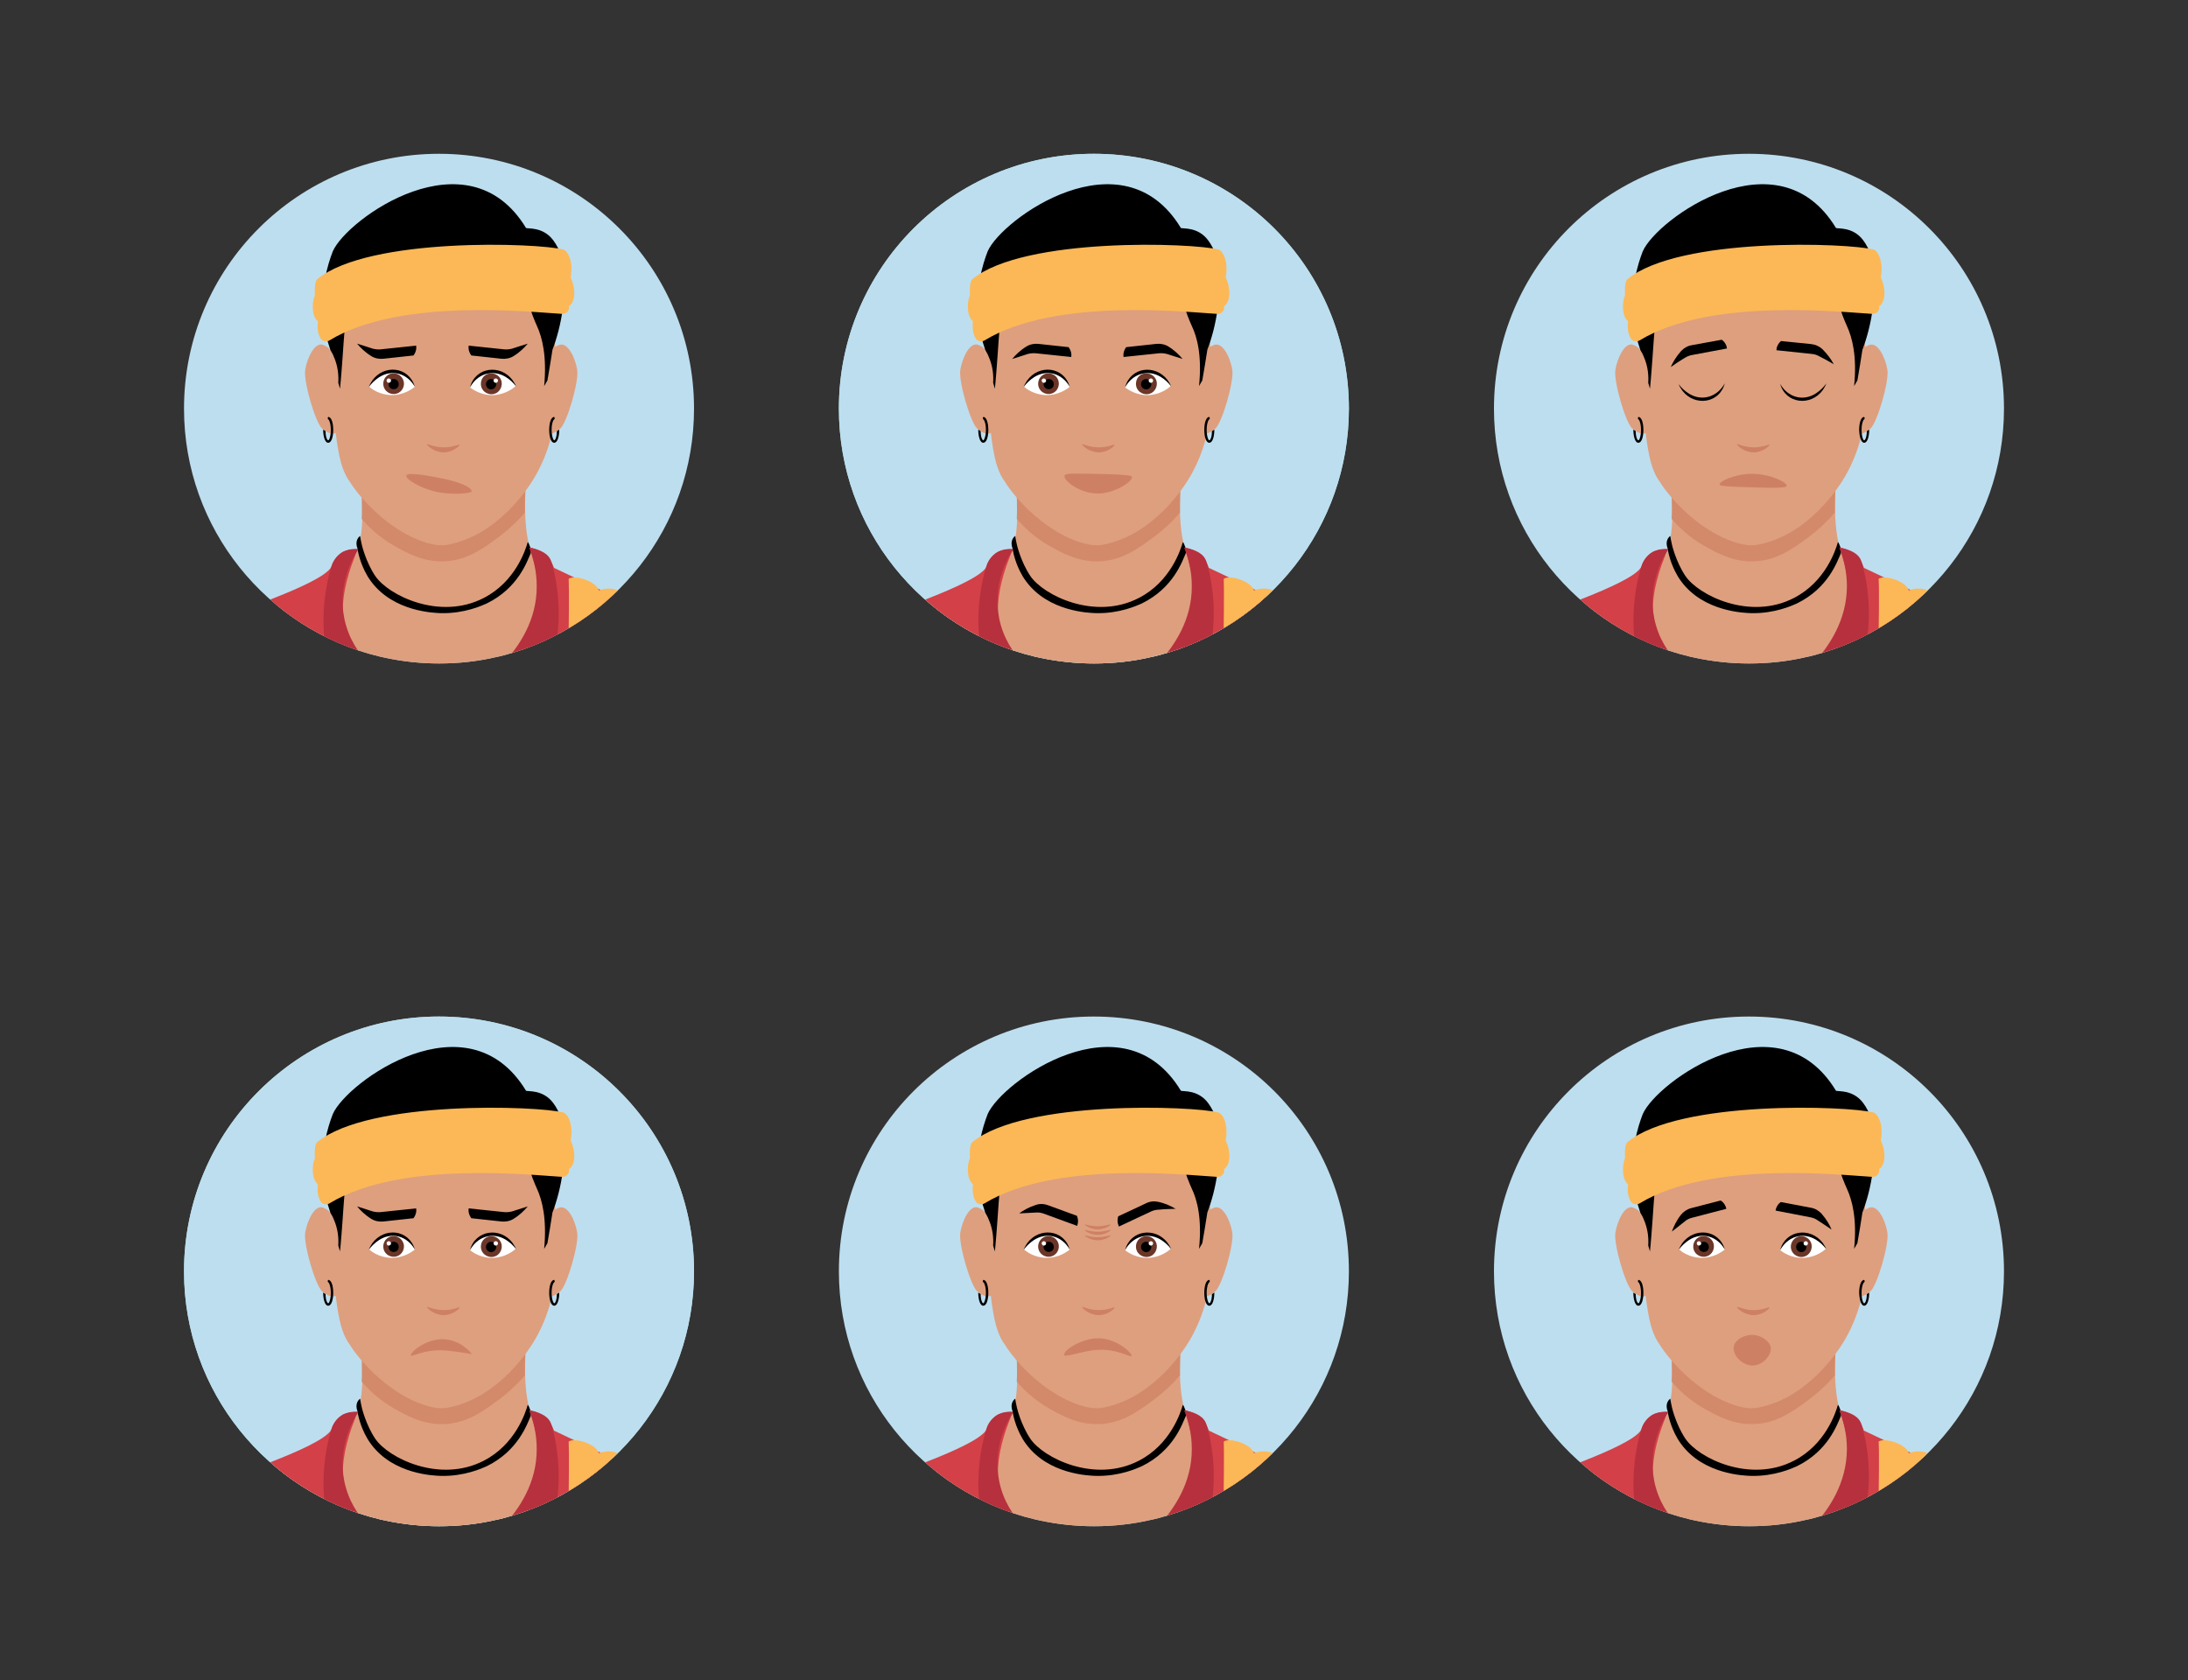 <?xml version="1.0" encoding="utf-8"?>
<!-- Generator: Adobe Illustrator 26.0.1, SVG Export Plug-In . SVG Version: 6.00 Build 0)  -->
<svg version="1.1" id="Layer_1" xmlns="http://www.w3.org/2000/svg" xmlns:xlink="http://www.w3.org/1999/xlink" x="0px" y="0px"
	 viewBox="0 0 1000 768" style="enable-background:new 0 0 1000 768;" xml:space="preserve">
<rect x="0" y="0" width="1000" height="768" fill="#333333" stroke="none"/>
<style type="text/css">
	.st0{fill:#BDDEEF;}
	.st1{clip-path:url(#SVGID_00000065765191503812472470000000030197796287170198_);}
	.st2{fill:#AF1919;}
	.st3{fill:#DE9F7E;}
	.st4{fill:#D38A6A;}
	.st5{fill:#D34047;}
	.st6{fill:#CE8065;}
	.st7{fill:#FFFFFF;}
	.st8{fill:#6B3628;}
	.st9{fill:#FCB856;}
	.st10{fill:#B7303D;}
	.st11{fill:#A5E0DC;}
	.st12{clip-path:url(#SVGID_00000037684298112038002090000006707216787493501607_);}
	.st13{clip-path:url(#SVGID_00000150099981491565560140000015379485112275784103_);}
	.st14{clip-path:url(#SVGID_00000096023316093713259630000009596909383205334458_);}
	.st15{clip-path:url(#SVGID_00000133522298231495886730000006204431324386225086_);}
	.st16{clip-path:url(#SVGID_00000028289446686880905930000000525820327192442774_);}
</style>
<g>
	<g>
		<g>
			<path class="st0" d="M317.2,186.8c0,54.2-37,99.8-87.1,112.8c-1,0.3-2,0.5-3,0.7c-8.5,2-17.3,3-26.4,3c-8.4,0-16.6-0.9-24.6-2.6
				c-0.9-0.2-1.8-0.4-2.7-0.6c-51.2-12.3-89.3-58.3-89.3-113.3c0-64.4,52.2-116.5,116.5-116.5C265,70.3,317.2,122.4,317.2,186.8z"/>
			<g>
				<defs>
					<path id="SVGID_1_" d="M317.2,186.8c0,54.2-37,99.8-87.1,112.8c-1,0.3-2,0.5-3,0.7c-8.5,2-17.3,3-26.4,3
						c-8.4,0-16.6-0.9-24.6-2.6c-0.9-0.2-1.8-0.4-2.7-0.6c-51.2-12.3-89.3-58.3-89.3-113.3c0-64.4,52.2-116.5,116.5-116.5
						C265,70.3,317.2,122.4,317.2,186.8z"/>
				</defs>
				<clipPath id="SVGID_00000065047306657687508700000015695099089684164503_">
					<use xlink:href="#SVGID_1_"  style="overflow:visible;"/>
				</clipPath>
				<g style="clip-path:url(#SVGID_00000065047306657687508700000015695099089684164503_);">
					<g>
						<path class="st2" d="M90.2,284.3c-0.1,0.8-0.2,1.6-0.3,2.3l0.1-1.6L90.2,284.3z"/>
					</g>
					<g>
						<g>
							<g>
								<path class="st3" d="M311.8,303.3c0.1-4-0.1-8.1-1.3-11.3c-21.2-3.9-46.9-23.2-63.1-32c-0.8-0.4-1.7-1.4-2.4-2.4
									c-3.2-5.7-4.5-13.2-4.9-20.8c-0.1-2.3-0.2-4.6-0.1-6.9c0-3.1,0.2-6.2,0.4-9c-11.5,3.7-23.6,5.4-35.6,5.4
									c-13.2,0-27.9-1.7-39.7-8.2c0.3,4.4,0.6,9.4,0.6,14.3c0,2.3-0.1,4.5-0.2,6.7c-0.3,5.5-1.2,10.7-2.9,14.6
									c0,0-44,33.6-69.6,38.3c-3.2,1.2-3.8,7.2-4,11.3H311.8z"/>
								<path class="st4" d="M239.9,230c0,1.5,0,2.9,0,4.3c-2.6,3.1-6.7,7.3-12.4,11.5c-6.9,5.1-14.2,10.4-24.4,10.8
									c-9.8,0.4-17.2-3.9-22.8-7c-7.2-4.1-12.1-9-15-12.4c0.1-1.5,0.1-3.1,0.1-4.7c0-5-0.2-9.8-0.6-14.3
									c11.8,6.5,26.5,8.2,39.7,8.2c12,0,24.2-1.6,35.6-5.4C240.1,223.8,239.9,226.8,239.9,230z"/>
								<path class="st3" d="M151.3,165.3c-1.2-4.3,1.2-5.6-3.5-7.6c-3.9-1.7-7.4,5.9-8.3,11.3c-0.9,5.4,4.7,24.4,7.8,27
									c3.1,2.7,7.1,3.6,8.3-1.1L151.3,165.3z"/>
								<path class="st3" d="M252.9,149.6c2.3,22.7,4.3,45.9-8.1,67.8c-1.1,1.9-5.1,8.7-12.2,15.8c-6.1,6-14.8,13-27.3,15.7
									c-2.4,0.5-4.8,0.5-7.2,0c-18.5-3.9-33.8-21.3-38.3-28.8c0,0,0,0,0,0c-0.6-0.8-1.2-1.7-1.8-2.9c-0.6-1.2-1-2.3-1.4-3.3
									c0,0,0,0,0,0c-4.3-11.8-5.5-45.1-6.2-64.3c-1.9-26.4,14.3-49,41.2-56.9c3.2-1,6.6-1.4,9.9-1.4h0.1c0.3,0,0.6,0,0.8,0
									c2.9,0.1,5.9,0.4,40.8,21.6C252.9,118.7,251,131.3,252.9,149.6z"/>
							</g>
							<g>
								<path class="st5" d="M131.9,303.3l-22.8-19.5c-10.4,2.9-17.8,3.7-28.4,5.5c-10.6,1.8-17,6.8-21.3,13.9H131.9z"/>
							</g>
							<g>
								<path class="st5" d="M341.9,303.3c-4.3-6.1-10.4-10.3-20.2-12c-10.7-1.8-18.2-3.2-28.6-6.1l-8.4,18.1H341.9z"/>
							</g>
							<path class="st5" d="M166.6,303.3c-13.9-13.2-11.6-32.7-3-52.3c0,0-4.9,0.1-7,1.3c-3.4,2-4.8,5.9-5.1,6.6
								c-1.8,4.7-19.7,13.9-78.6,32.6c0.1,4.1,0.2,8,0.3,11.8H166.6z"/>
							<path class="st5" d="M235.4,303.3h94.4c0-1.1,0-2.3,0-3.5c0-2.7-0.1-5-0.1-6.3c-7.1-2.7-14.2-5.5-21.4-8.5
								c-7.7-3.2-28-12.4-55.1-25.4c-0.3-0.8-0.7-1.8-1.4-2.9c-1.5-2.3-3.3-3.7-4.1-4.2c-2.2-1.5-4.4-2-5.6-2.2
								C247.9,267.9,250.6,289.3,235.4,303.3z"/>
							<g>
								<path d="M201.6,280.3c-3.1-0.1-21.7-0.6-32-14.5c-2.4-3.2-3.7-6.4-4.5-8.5c-1-2.7-1.5-5.1-1.8-6.9c0-0.1-0.1-0.1-0.1-0.2
									c-0.1-0.3-0.7-2.3,0.3-4c0.2-0.3,0.5-0.8,1.1-1.2c0.1,1,0.4,2.5,0.8,4.2c0,0,1.8,7.7,6.1,14.1c6,8.9,29.6,20.5,49.7,10
									c14.3-7.4,19-21.9,20-25.5c0.3,0.2,0.8,1.3,1.2,2.5c0.2,0.7,0.2,2.1,0.2,2.5c-1.7,3.8-5.7,16-20.2,23.1
									C220.1,276.9,212.3,280.5,201.6,280.3z"/>
							</g>
							<g>
								<path d="M150,202.4c-1.6,0-2.3-3.2-2.3-6l1.1,0.7c0,3.1,0.9,4.2,1.2,4.2c0.4,0,1.2-1.7,1.2-4.8c0-3.1-0.9-4.8-1.2-4.8
									c-0.3-0.3-0.3-0.6,0-1.1c1.6,0,2.3,3.1,2.3,5.9C152.3,199.4,151.6,202.4,150,202.4z"/>
							</g>
							<path class="st3" d="M251,165.5c1.2-4.3,0.5-6.3,4.5-7.8c4-1.5,7.4,5.9,8.3,11.3c0.9,5.4-4.7,24.4-7.8,27
								c-3.1,2.7-7.1,3.6-8.3-1.1L251,165.5z"/>
							<g>
								<path d="M253.3,202.4c1.6,0,2.3-3.2,2.3-6l-1.1,0.7c0,3.1-0.9,4.2-1.2,4.2s-1.2-1.7-1.2-4.8c0-3.1,0.9-4.8,1.2-4.8
									c0.3-0.3,0.3-0.6,0-1.1c-1.6,0-2.3,3.1-2.3,5.9C251,199.4,251.7,202.4,253.3,202.4z"/>
							</g>
							<path d="M248.7,176.5c0.5-0.9,1-1.7,1.5-2.6c0.8-4.7,1.6-9.3,2.3-14c1.9-5,3.8-11.6,4.8-19.5c1.4-11.2,1.7-22.2-4.4-30.5
								c-4.7-6.4-11.8-5.2-12.5-5.7c-26.6-43.8-81.9-4.1-88.3,10.7c-2.4,6.2-5.5,16.7-4.4,29.8c0.5,6,1.9,11.2,3.3,15.3
								c0.5,0.9,1.1,1.8,1.5,2.9c2.1,4.7,2.3,9.1,2.1,12.1c0.3,0.9,0.5,1.8,0.8,2.7c0.2-1.6,0.4-4.5,0.7-8c1.6-19.8,1-25.9,5.6-31.5
								c1.2-1.5,3.3-3.6,7-5.4c25.7,6.3,70.9-13.4,72-8c-0.2,2.6-0.3,6.5,0.5,11.1c1.1,6.5,3.3,11,4.2,13.1
								C247.8,154.2,250,162.8,248.7,176.5z"/>
							<g>
								<path class="st6" d="M185.7,217.4c-0.5,1.6,6.8,6.1,14.5,7.6c6.8,1.3,15.3,0.6,15.4-0.4c0,0,0,0,0-0.1
									c-0.7-3.1-12.2-5.5-12.2-5.5C199,218.1,186.3,215.4,185.7,217.4z"/>
							</g>
							<g>
								<path class="st6" d="M195.2,203.1c-0.2,0.5,3.3,3.7,7.6,3.7c4.1,0,7.4-3,7.2-3.5c-0.1-0.4-2.8,1.2-7.1,1.2
									C198.2,204.5,195.4,202.7,195.2,203.1z"/>
							</g>
							<g>
								<path d="M163.2,157.1c1.5,1.8,3.6,3.9,6.5,5.7c0,0,0,0,0,0c1.6,1,3.6,1.4,5.5,1.2c4.6-0.5,9.2-1,13.8-1.5
									c0.3-0.4,0.8-1.2,1.1-2.3c0.2-0.9,0.2-1.7,0.1-2.2c-5.4,0.6-10.8,1.1-16.2,1.7c-1.2,0.1-2.4,0-3.6-0.3
									C168.1,158.6,165.7,157.9,163.2,157.1z"/>
							</g>
							<g>
								<path d="M241.2,157.1c-1.5,1.8-3.6,3.9-6.5,5.7c0,0,0,0,0,0c-1.6,1-3.6,1.4-5.5,1.2c-4.6-0.5-9.2-1-13.8-1.5
									c-0.3-0.4-0.8-1.2-1.1-2.3c-0.2-0.9-0.2-1.7-0.1-2.2c5.4,0.6,10.8,1.1,16.2,1.7c1.2,0.1,2.4,0,3.6-0.3
									C236.3,158.6,238.7,157.9,241.2,157.1z"/>
							</g>
						</g>
						<g>
							<path class="st7" d="M189.6,176.8c-0.3-0.7-2.4-5.4-7.3-6.7c-5-1.4-10.8,1.2-13.7,6.6c1,0.9,4.7,3.8,10.2,3.9
								C184.7,180.7,188.6,177.6,189.6,176.8z"/>
							<path class="st8" d="M184.6,174.8c0.3,2.6-1.5,5-4.1,5.3c-2.6,0.3-5-1.5-5.3-4.1c-0.3-2.6,1.5-5,4.1-5.3
								C181.9,170.4,184.2,172.2,184.6,174.8z"/>
							<path d="M189.6,176.8c-3.5-6.1-10.4-8.2-16.4-4.3c-1.8,1.2-3.4,2.7-4.7,4.5c0.4-1.1,1-2.1,1.6-3
								C175.5,166.4,186.9,167.5,189.6,176.8L189.6,176.8z"/>
							<path d="M182.2,175.3c0.2,1.3-0.7,2.5-2,2.6c-1.3,0.2-2.5-0.8-2.6-2c-0.2-1.3,0.7-2.5,2-2.6
								C180.9,173.1,182.1,174,182.2,175.3z"/>
							<path class="st7" d="M178.7,173.9c0.1,0.5-0.3,1-0.9,1.1c-0.5,0.1-1-0.3-1.1-0.9c-0.1-0.5,0.3-1,0.9-1.1
								C178.2,173,178.7,173.4,178.7,173.9z"/>
						</g>
						<g>
							<path class="st7" d="M214.8,177.1c0.3-0.7,2.3-5.4,7.1-6.9c4.9-1.5,10.8,0.9,13.9,6.2c-1,0.9-4.6,3.9-10.1,4.2
								C219.8,180.9,215.8,177.8,214.8,177.1z"/>
							<path class="st8" d="M219.8,175c-0.3,2.6,1.6,4.9,4.3,5.2c2.6,0.3,4.9-1.6,5.2-4.3c0.3-2.6-1.6-4.9-4.3-5.2
								C222.4,170.4,220,172.3,219.8,175z"/>
							<path d="M214.8,177.1c3.3-6.1,10.2-8.5,16.3-4.8c1.8,1.1,3.5,2.6,4.8,4.4c-0.4-1.1-1-2-1.7-3
								C228.7,166.4,217.2,167.7,214.8,177.1L214.8,177.1z"/>
							<path d="M222.1,175.4c-0.1,1.3,0.8,2.4,2.1,2.6c1.3,0.1,2.4-0.8,2.6-2.1c0.1-1.3-0.8-2.4-2.1-2.6
								C223.4,173.1,222.3,174.1,222.1,175.4z"/>
							<path class="st7" d="M225.6,173.9c-0.1,0.5,0.3,1,0.9,1.1c0.5,0.1,1-0.3,1.1-0.9c0.1-0.5-0.3-1-0.9-1.1
								C226.1,173,225.6,173.4,225.6,173.9z"/>
						</g>
						<path id="XMLID_00000070809283775495957440000009226177834917629321_" class="st9" d="M145,127.6
							c23.8-19.4,101-16.6,112.6-13.5c2,0.8,4.5,5.5,3.2,12.7c2.2,4.6,2.5,11-0.8,13.2c0,0.1,0,0.2,0.1,0.4c0.1,1.7-1.4,3.2-3.1,3.1
							c-13.1-0.7-73.9-7.7-106.4,12.1c-1.5,0.9-3.4,0.4-4.2-1.1c-0.9-1.6-1.6-4.1-1.1-7.6c-3.3-2.7-2.5-10-1.4-11.8
							C143.7,131.4,144,128.5,145,127.6z"/>
						<path class="st9" d="M259.6,303.3h47.7c-0.6-5.7-1.4-10.8-2.4-14.9c-1.4-12.4-12.4-13.4-15.9-12.3c-3.4-5.9-9.1-8.5-15.3-6.2
							c-1.2-4.2-11.1-7.3-13.8-5.3C260.1,269.2,260.1,283.4,259.6,303.3z"/>
						<path class="st10" d="M168.5,303.3c-4.7-4.8-9.2-11.4-11.1-20.4c-3.4-16.6,4.7-29.3,6.4-31.8c-0.8-0.1-4.4-0.6-7.9,1.7
							c-3.1,2.1-4.2,5.2-4.4,6.1c-1.6,5.2-3.3,12.8-3.6,22c-0.3,9,0.9,16.4,2.4,22.4H168.5z"/>
						<path class="st10" d="M229.9,303.3h22.2c1.6-5.5,2.9-12.3,3.2-20.2c0.2-6.7-0.4-12.6-1.2-17.4c-0.4-2.2-0.8-4-1-4.8
							c-0.5-2.1-0.9-3.9-1.5-5.1c-1.7-3.6-6.5-4.9-9.8-5.5c1.9,4.7,3.5,10.7,3.5,17.6C245.4,283.4,237.3,295.5,229.9,303.3z"/>
					</g>
				</g>
			</g>
		</g>
		<g>
			<path class="st11" d="M616.5,186.8c0,54.2-37,99.8-87.1,112.8c-1,0.3-2,0.5-3,0.7c-8.5,2-17.3,3-26.4,3c-8.4,0-16.6-0.9-24.6-2.6
				c-0.9-0.2-1.8-0.4-2.7-0.6c-51.2-12.3-89.3-58.3-89.3-113.3c0-64.4,52.2-116.5,116.5-116.5C564.4,70.3,616.5,122.4,616.5,186.8z"
				/>
			<g>
				<defs>
					<path id="SVGID_00000057843241530619222670000002488641722664330928_" d="M616.5,186.8c0,54.2-37,99.8-87.1,112.8
						c-1,0.3-2,0.5-3,0.7c-8.5,2-17.3,3-26.4,3c-8.4,0-16.6-0.9-24.6-2.6c-0.9-0.2-1.8-0.4-2.7-0.6c-51.2-12.3-89.3-58.3-89.3-113.3
						c0-64.4,52.2-116.5,116.5-116.5C564.4,70.3,616.5,122.4,616.5,186.8z"/>
				</defs>
				<use xlink:href="#SVGID_00000057843241530619222670000002488641722664330928_"  style="overflow:visible;fill:#BDDEEF;"/>
				<clipPath id="SVGID_00000032649661294142210800000011271865496184087199_">
					<use xlink:href="#SVGID_00000057843241530619222670000002488641722664330928_"  style="overflow:visible;"/>
				</clipPath>
				<g style="clip-path:url(#SVGID_00000032649661294142210800000011271865496184087199_);">
					<g>
						<path class="st2" d="M389.5,284.3c-0.1,0.8-0.2,1.6-0.3,2.3l0.1-1.6L389.5,284.3z"/>
					</g>
					<g>
						<g>
							<g>
								<path class="st3" d="M611.1,303.3c0.1-4-0.1-8.1-1.3-11.3c-21.2-3.9-46.9-23.2-63.1-32c-0.8-0.4-1.7-1.4-2.4-2.4
									c-3.2-5.7-4.5-13.2-4.9-20.8c-0.1-2.3-0.2-4.6-0.1-6.9c0-3.1,0.2-6.2,0.4-9c-11.5,3.7-23.6,5.4-35.6,5.4
									c-13.2,0-27.9-1.7-39.7-8.2c0.3,4.4,0.6,9.4,0.6,14.3c0,2.3-0.1,4.5-0.2,6.7c-0.3,5.5-1.2,10.7-2.9,14.6
									c0,0-44,33.6-69.6,38.3c-3.2,1.2-3.8,7.2-4,11.3H611.1z"/>
								<path class="st4" d="M539.3,230c0,1.5,0,2.9,0,4.3c-2.6,3.1-6.7,7.3-12.4,11.5c-6.9,5.1-14.2,10.4-24.4,10.8
									c-9.8,0.4-17.2-3.9-22.8-7c-7.2-4.1-12.1-9-15-12.4c0.1-1.5,0.1-3.1,0.1-4.7c0-5-0.2-9.8-0.6-14.3
									c11.8,6.5,26.5,8.2,39.7,8.2c12,0,24.2-1.6,35.6-5.4C539.4,223.8,539.3,226.8,539.3,230z"/>
								<path class="st3" d="M450.7,165.3c-1.2-4.3,1.2-5.6-3.5-7.6c-3.9-1.7-7.4,5.9-8.3,11.3c-0.9,5.4,4.7,24.4,7.8,27
									c3.1,2.7,7.1,3.6,8.3-1.1L450.7,165.3z"/>
								<path class="st3" d="M552.3,149.6c2.3,22.7,4.3,45.9-8.1,67.8c-1.1,1.9-5.1,8.7-12.2,15.8c-6.1,6-14.8,13-27.3,15.7
									c-2.4,0.5-4.8,0.5-7.2,0c-18.5-3.9-33.8-21.3-38.3-28.8c0,0,0,0,0,0c-0.6-0.8-1.2-1.7-1.8-2.9c-0.6-1.2-1-2.3-1.4-3.3
									c0,0,0,0,0,0c-4.3-11.8-5.5-45.1-6.2-64.3c-1.9-26.4,14.3-49,41.2-56.9c3.2-1,6.6-1.4,9.9-1.4h0.1c0.3,0,0.6,0,0.8,0
									c2.9,0.1,5.9,0.4,40.8,21.6C552.2,118.7,550.4,131.3,552.3,149.6z"/>
							</g>
							<g>
								<path class="st5" d="M431.3,303.3l-22.8-19.5c-10.4,2.9-17.8,3.7-28.4,5.5c-10.6,1.8-17,6.8-21.3,13.9H431.3z"/>
							</g>
							<g>
								<path class="st5" d="M641.2,303.3c-4.3-6.1-10.4-10.3-20.2-12c-10.7-1.8-18.2-3.2-28.6-6.1l-8.4,18.1H641.2z"/>
							</g>
							<path class="st5" d="M466,303.3c-13.9-13.2-11.6-32.7-3-52.3c0,0-4.9,0.1-7,1.3c-3.4,2-4.8,5.9-5.1,6.6
								c-1.8,4.7-19.7,13.9-78.6,32.6c0.1,4.1,0.2,8,0.3,11.8H466z"/>
							<path class="st5" d="M534.7,303.3h94.4c0-1.1,0-2.3,0-3.5c0-2.7-0.1-5-0.1-6.3c-7.1-2.7-14.2-5.5-21.4-8.5
								c-7.7-3.2-28-12.4-55.1-25.4c-0.3-0.8-0.7-1.8-1.4-2.9c-1.5-2.3-3.3-3.7-4.1-4.2c-2.2-1.5-4.4-2-5.6-2.2
								C547.2,267.9,550,289.3,534.7,303.3z"/>
							<g>
								<path d="M501,280.3c-3.1-0.1-21.7-0.6-32-14.5c-2.4-3.2-3.7-6.4-4.5-8.5c-1-2.7-1.5-5.1-1.8-6.9c0-0.1-0.1-0.1-0.1-0.2
									c-0.1-0.3-0.7-2.3,0.3-4c0.2-0.3,0.5-0.8,1.1-1.2c0.1,1,0.4,2.5,0.8,4.2c0,0,1.8,7.7,6.1,14.1c6,8.9,29.6,20.5,49.7,10
									c14.3-7.4,19-21.9,20-25.5c0.3,0.2,0.8,1.3,1.2,2.5c0.2,0.7,0.2,2.1,0.2,2.5c-1.7,3.8-5.7,16-20.2,23.1
									C519.5,276.9,511.7,280.5,501,280.3z"/>
							</g>
							<g>
								<path d="M449.4,202.4c-1.6,0-2.3-3.2-2.3-6l1.1,0.7c0,3.1,0.9,4.2,1.2,4.2s1.2-1.7,1.2-4.8c0-3.1-0.9-4.8-1.2-4.8
									c-0.3-0.3-0.3-0.6,0-1.1c1.6,0,2.3,3.1,2.3,5.9C451.7,199.4,451,202.4,449.4,202.4z"/>
							</g>
							<path class="st3" d="M550.4,165.5c1.2-4.3,0.5-6.3,4.5-7.8c4-1.5,7.4,5.9,8.3,11.3c0.9,5.4-4.7,24.4-7.8,27
								c-3.1,2.7-7.1,3.6-8.3-1.1L550.4,165.5z"/>
							<g>
								<path d="M552.7,202.4c1.6,0,2.3-3.2,2.3-6l-1.1,0.7c0,3.1-0.9,4.2-1.2,4.2c-0.4,0-1.2-1.7-1.2-4.8c0-3.1,0.9-4.8,1.2-4.8
									c0.3-0.3,0.3-0.6,0-1.1c-1.6,0-2.3,3.1-2.3,5.9C550.4,199.4,551.1,202.4,552.7,202.4z"/>
							</g>
							<path d="M548,176.5c0.5-0.9,1-1.7,1.5-2.6c0.8-4.7,1.6-9.3,2.3-14c1.9-5,3.8-11.6,4.8-19.5c1.4-11.2,1.7-22.2-4.4-30.5
								c-4.7-6.4-11.8-5.2-12.5-5.7c-26.6-43.8-81.9-4.1-88.3,10.7c-2.4,6.2-5.5,16.7-4.4,29.8c0.5,6,1.9,11.2,3.3,15.3
								c0.5,0.9,1.1,1.8,1.5,2.9c2.1,4.7,2.3,9.1,2.1,12.1c0.3,0.9,0.5,1.8,0.8,2.7c0.2-1.6,0.4-4.5,0.7-8c1.6-19.8,1-25.9,5.6-31.5
								c1.2-1.5,3.3-3.6,7-5.4c25.7,6.3,70.9-13.4,72-8c-0.2,2.6-0.3,6.5,0.5,11.1c1.1,6.5,3.3,11,4.2,13.1
								C547.2,154.2,549.4,162.8,548,176.5z"/>
							<g>
								<path class="st6" d="M486.5,217.5c-0.6,2.2,7.5,8.5,16,8.1c7.2-0.3,15.3-5.5,14.8-7.6c0,0,0,0,0-0.1
									c-0.1-0.3-1.1-0.9-12.2-1.2C490.9,216.5,486.9,216.1,486.5,217.5z"/>
							</g>
							<g>
								<path class="st6" d="M494.6,203.1c-0.2,0.5,3.3,3.7,7.6,3.7c4.1,0,7.4-3,7.2-3.5c-0.1-0.4-2.8,1.2-7.1,1.2
									C497.6,204.5,494.7,202.7,494.6,203.1z"/>
							</g>
							<g>
								<path d="M462.6,164.1c1.5-1.8,3.6-3.9,6.5-5.7c0,0,0,0,0,0c1.6-1,3.6-1.4,5.5-1.2c4.6,0.5,9.2,1,13.8,1.5
									c0.3,0.4,0.8,1.2,1.1,2.3c0.2,0.9,0.2,1.7,0.1,2.2c-5.4-0.6-10.8-1.1-16.2-1.7c-1.2-0.1-2.4,0-3.6,0.3
									C467.5,162.6,465,163.3,462.6,164.1z"/>
							</g>
							<g>
								<path d="M540.5,164.1c-1.5-1.8-3.6-3.9-6.5-5.7c0,0,0,0,0,0c-1.6-1-3.6-1.4-5.5-1.2c-4.6,0.5-9.2,1-13.8,1.5
									c-0.3,0.4-0.8,1.2-1.1,2.3c-0.2,0.9-0.2,1.7-0.1,2.2c5.4-0.6,10.8-1.1,16.2-1.7c1.2-0.1,2.4,0,3.6,0.3
									C535.7,162.6,538.1,163.3,540.5,164.1z"/>
							</g>
						</g>
						<g>
							<path class="st7" d="M488.9,176.8c-0.3-0.7-2.4-5.4-7.3-6.7c-5-1.4-10.8,1.2-13.7,6.6c1,0.9,4.7,3.8,10.2,3.9
								C484,180.7,488,177.6,488.9,176.8z"/>
							<path class="st8" d="M483.9,174.8c0.3,2.6-1.5,5-4.1,5.3c-2.6,0.3-5-1.5-5.3-4.1c-0.3-2.6,1.5-5,4.1-5.3
								C481.2,170.4,483.6,172.2,483.9,174.8z"/>
							<path d="M488.9,176.8c-3.5-6.1-10.4-8.2-16.4-4.3c-1.8,1.2-3.4,2.7-4.7,4.5c0.4-1.1,1-2.1,1.6-3
								C474.8,166.4,486.3,167.5,488.9,176.8L488.9,176.8z"/>
							<path d="M481.6,175.3c0.2,1.3-0.7,2.5-2,2.6c-1.3,0.2-2.5-0.8-2.6-2c-0.2-1.3,0.7-2.5,2-2.6
								C480.3,173.1,481.4,174,481.6,175.3z"/>
							<path class="st7" d="M478.1,173.9c0.1,0.5-0.3,1-0.9,1.1c-0.5,0.1-1-0.3-1.1-0.9c-0.1-0.5,0.3-1,0.9-1.1
								C477.5,173,478,173.4,478.1,173.9z"/>
						</g>
						<g>
							<path class="st7" d="M514.2,177.1c0.3-0.7,2.3-5.4,7.1-6.9c4.9-1.5,10.8,0.9,13.9,6.2c-1,0.9-4.6,3.9-10.1,4.2
								C519.2,180.9,515.2,177.8,514.2,177.1z"/>
							<path class="st8" d="M519.2,175c-0.3,2.6,1.6,4.9,4.3,5.2c2.6,0.3,4.9-1.6,5.2-4.3c0.3-2.6-1.6-4.9-4.3-5.2
								C521.7,170.4,519.4,172.3,519.2,175z"/>
							<path d="M514.2,177.1c3.3-6.1,10.2-8.5,16.3-4.8c1.8,1.1,3.5,2.6,4.8,4.4c-0.4-1.1-1-2-1.7-3
								C528,166.4,516.6,167.7,514.2,177.1L514.2,177.1z"/>
							<path d="M521.5,175.4c-0.1,1.3,0.8,2.4,2.1,2.6c1.3,0.1,2.4-0.8,2.6-2.1c0.1-1.3-0.8-2.4-2.1-2.6
								C522.8,173.1,521.6,174.1,521.5,175.4z"/>
							<path class="st7" d="M525,173.9c-0.1,0.5,0.3,1,0.9,1.1c0.5,0.1,1-0.3,1.1-0.9c0.1-0.5-0.3-1-0.9-1.1
								C525.5,173,525,173.4,525,173.9z"/>
						</g>
						<path id="XMLID_00000145044350252481529880000015740219625560515479_" class="st9" d="M444.4,127.6
							c23.8-19.4,101-16.6,112.6-13.5c2,0.8,4.5,5.5,3.2,12.7c2.2,4.6,2.5,11-0.8,13.2c0,0.1,0,0.2,0.1,0.4c0.1,1.7-1.4,3.2-3.1,3.1
							c-13.1-0.7-73.9-7.7-106.4,12.1c-1.5,0.9-3.4,0.4-4.2-1.1c-0.9-1.6-1.6-4.1-1.1-7.6c-3.3-2.7-2.5-10-1.4-11.8
							C443.1,131.4,443.4,128.5,444.4,127.6z"/>
						<path class="st9" d="M559,303.3h47.7c-0.6-5.7-1.4-10.8-2.4-14.9c-1.4-12.4-12.4-13.4-15.9-12.3c-3.4-5.9-9.1-8.5-15.3-6.2
							c-1.2-4.2-11.1-7.3-13.8-5.3C559.5,269.2,559.4,283.4,559,303.3z"/>
						<path class="st10" d="M467.8,303.3c-4.7-4.8-9.2-11.4-11.1-20.4c-3.4-16.6,4.7-29.3,6.4-31.8c-0.8-0.1-4.4-0.6-7.9,1.7
							c-3.1,2.1-4.2,5.2-4.4,6.1c-1.6,5.2-3.3,12.8-3.6,22c-0.3,9,0.9,16.4,2.4,22.4H467.8z"/>
						<path class="st10" d="M529.3,303.3h22.2c1.6-5.5,2.9-12.3,3.2-20.2c0.2-6.7-0.4-12.6-1.2-17.4c-0.4-2.2-0.8-4-1-4.8
							c-0.5-2.1-0.9-3.9-1.5-5.1c-1.7-3.6-6.5-4.9-9.8-5.5c1.9,4.7,3.5,10.7,3.5,17.6C544.8,283.4,536.6,295.5,529.3,303.3z"/>
					</g>
				</g>
			</g>
		</g>
		<g>
			<path class="st0" d="M915.9,186.8c0,54.2-37,99.8-87.1,112.8c-1,0.3-2,0.5-3,0.7c-8.5,2-17.3,3-26.4,3c-8.4,0-16.6-0.9-24.6-2.6
				c-0.9-0.2-1.8-0.4-2.7-0.6c-51.2-12.3-89.3-58.3-89.3-113.3c0-64.4,52.2-116.5,116.5-116.5C863.7,70.3,915.9,122.4,915.9,186.8z"
				/>
			<g>
				<defs>
					<path id="SVGID_00000164487565192629330410000013086442174079463342_" d="M915.9,186.8c0,54.2-37,99.8-87.1,112.8
						c-1,0.3-2,0.5-3,0.7c-8.5,2-17.3,3-26.4,3c-8.4,0-16.6-0.9-24.6-2.6c-0.9-0.2-1.8-0.4-2.7-0.6c-51.2-12.3-89.3-58.3-89.3-113.3
						c0-64.4,52.2-116.5,116.5-116.5C863.7,70.3,915.9,122.4,915.9,186.8z"/>
				</defs>
				<clipPath id="SVGID_00000044176238543601796780000004691827721127546507_">
					<use xlink:href="#SVGID_00000164487565192629330410000013086442174079463342_"  style="overflow:visible;"/>
				</clipPath>
				<g style="clip-path:url(#SVGID_00000044176238543601796780000004691827721127546507_);">
					<g>
						<path class="st2" d="M688.9,284.3c-0.1,0.8-0.2,1.6-0.3,2.3l0.1-1.6L688.9,284.3z"/>
					</g>
					<g>
						<g>
							<g>
								<path class="st3" d="M910.5,303.3c0.1-4-0.1-8.1-1.3-11.3c-21.2-3.9-46.9-23.2-63.1-32c-0.8-0.4-1.7-1.4-2.4-2.4
									c-3.2-5.7-4.5-13.2-4.9-20.8c-0.1-2.3-0.2-4.6-0.1-6.9c0-3.1,0.2-6.2,0.4-9c-11.5,3.7-23.6,5.4-35.6,5.4
									c-13.2,0-27.9-1.7-39.7-8.2c0.3,4.4,0.6,9.4,0.6,14.3c0,2.3-0.1,4.5-0.2,6.7c-0.3,5.5-1.2,10.7-2.9,14.6
									c0,0-44,33.6-69.6,38.3c-3.2,1.2-3.8,7.2-4,11.3H910.5z"/>
								<path class="st4" d="M838.6,230c0,1.5,0,2.9,0,4.3c-2.6,3.1-6.7,7.3-12.4,11.5c-6.9,5.1-14.2,10.4-24.4,10.8
									c-9.8,0.4-17.2-3.9-22.8-7c-7.2-4.1-12.1-9-15-12.4c0.1-1.5,0.1-3.1,0.1-4.7c0-5-0.2-9.8-0.6-14.3
									c11.8,6.5,26.5,8.2,39.7,8.2c12,0,24.2-1.6,35.6-5.4C838.8,223.8,838.7,226.8,838.6,230z"/>
								<path class="st3" d="M750.1,165.3c-1.2-4.3,1.2-5.6-3.5-7.6c-3.9-1.7-7.4,5.9-8.3,11.3c-0.9,5.4,4.7,24.4,7.8,27
									c3.1,2.7,7.1,3.6,8.3-1.1L750.1,165.3z"/>
								<path class="st3" d="M851.6,149.6c2.3,22.7,4.3,45.9-8.1,67.8c-1.1,1.9-5.1,8.7-12.2,15.8c-6.1,6-14.8,13-27.3,15.7
									c-2.4,0.5-4.8,0.5-7.2,0c-18.5-3.9-33.8-21.3-38.3-28.8c0,0,0,0,0,0c-0.6-0.8-1.2-1.7-1.8-2.9c-0.6-1.2-1-2.3-1.4-3.3
									c0,0,0,0,0,0c-4.3-11.8-5.5-45.1-6.2-64.3c-1.9-26.4,14.3-49,41.2-56.9c3.2-1,6.6-1.4,9.9-1.4h0.1c0.3,0,0.6,0,0.8,0
									c2.9,0.1,5.9,0.4,40.8,21.6C851.6,118.7,849.8,131.3,851.6,149.6z"/>
							</g>
							<g>
								<path class="st5" d="M730.6,303.3l-22.8-19.5c-10.4,2.9-17.8,3.7-28.4,5.5c-10.6,1.8-17,6.8-21.3,13.9H730.6z"/>
							</g>
							<g>
								<path class="st5" d="M940.6,303.3c-4.3-6.1-10.4-10.3-20.2-12c-10.7-1.8-18.2-3.2-28.6-6.1l-8.4,18.1H940.6z"/>
							</g>
							<path class="st5" d="M765.3,303.3c-13.9-13.2-11.6-32.7-3-52.3c0,0-4.9,0.1-7,1.3c-3.4,2-4.8,5.9-5.1,6.6
								c-1.8,4.7-19.7,13.9-78.6,32.6c0.1,4.1,0.2,8,0.3,11.8H765.3z"/>
							<path class="st5" d="M834.1,303.3h94.4c0-1.1,0-2.3,0-3.5c0-2.7-0.1-5-0.1-6.3c-7.1-2.7-14.2-5.5-21.4-8.5
								c-7.7-3.2-28-12.4-55.1-25.4c-0.3-0.8-0.7-1.8-1.4-2.9c-1.5-2.3-3.3-3.7-4.1-4.2c-2.2-1.5-4.4-2-5.6-2.2
								C846.6,267.9,849.3,289.3,834.1,303.3z"/>
							<g>
								<path d="M800.4,280.3c-3.1-0.1-21.7-0.6-32-14.5c-2.4-3.2-3.7-6.4-4.5-8.5c-1-2.7-1.5-5.1-1.8-6.9c0-0.1-0.1-0.1-0.1-0.2
									c-0.1-0.3-0.7-2.3,0.3-4c0.2-0.3,0.5-0.8,1.1-1.2c0.1,1,0.4,2.5,0.8,4.2c0,0,1.8,7.7,6.1,14.1c6,8.9,29.6,20.5,49.7,10
									c14.3-7.4,19-21.9,20-25.5c0.3,0.2,0.8,1.3,1.2,2.5c0.2,0.7,0.2,2.1,0.2,2.5c-1.7,3.8-5.7,16-20.2,23.1
									C818.9,276.9,811.1,280.5,800.4,280.3z"/>
							</g>
							<g>
								<path d="M748.8,202.4c-1.6,0-2.3-3.2-2.3-6l1.1,0.7c0,3.1,0.9,4.2,1.2,4.2c0.4,0,1.2-1.7,1.2-4.8c0-3.1-0.9-4.8-1.2-4.8
									c-0.3-0.3-0.3-0.6,0-1.1c1.6,0,2.3,3.1,2.3,5.9C751.1,199.4,750.4,202.4,748.8,202.4z"/>
							</g>
							<path class="st3" d="M849.8,165.5c1.2-4.3,0.5-6.3,4.5-7.8c4-1.5,7.4,5.9,8.3,11.3c0.9,5.4-4.7,24.4-7.8,27
								c-3.1,2.7-7.1,3.6-8.3-1.1L849.8,165.5z"/>
							<g>
								<path d="M852,202.4c1.6,0,2.3-3.2,2.3-6l-1.1,0.7c0,3.1-0.9,4.2-1.2,4.2c-0.4,0-1.2-1.7-1.2-4.8c0-3.1,0.9-4.8,1.2-4.8
									c0.3-0.3,0.3-0.6,0-1.1c-1.6,0-2.3,3.1-2.3,5.9C849.8,199.4,850.5,202.4,852,202.4z"/>
							</g>
							<path d="M847.4,176.5c0.5-0.9,1-1.7,1.5-2.6c0.8-4.7,1.6-9.3,2.3-14c1.9-5,3.8-11.6,4.8-19.5c1.4-11.2,1.7-22.2-4.4-30.5
								c-4.7-6.4-11.8-5.2-12.5-5.7c-26.6-43.8-81.9-4.1-88.3,10.7c-2.4,6.2-5.5,16.7-4.4,29.8c0.5,6,1.9,11.2,3.3,15.3
								c0.5,0.9,1.1,1.8,1.5,2.9c2.1,4.7,2.3,9.1,2.1,12.1c0.3,0.9,0.5,1.8,0.8,2.7c0.2-1.6,0.4-4.5,0.7-8c1.6-19.8,1-25.9,5.6-31.5
								c1.2-1.5,3.3-3.6,7-5.4c25.7,6.3,70.9-13.4,72-8c-0.2,2.6-0.3,6.5,0.5,11.1c1.1,6.5,3.3,11,4.2,13.1
								C846.5,154.2,848.8,162.8,847.4,176.5z"/>
							<g>
								<path class="st6" d="M816.6,222.1c0.3-1.5-7.5-5.5-15.9-5.5c-7.8,0-15.1,3.5-14.8,4.9c0,0.3,0.4,0.9,12.2,1.2
									C810.3,223.1,816.4,223.2,816.6,222.1z"/>
							</g>
							<g>
								<path class="st6" d="M793.9,203.1c-0.2,0.5,3.3,3.7,7.6,3.7c4.1,0,7.4-3,7.2-3.5c-0.1-0.4-2.8,1.2-7.1,1.2
									C797,204.5,794.1,202.7,793.9,203.1z"/>
							</g>
							<g>
								<path d="M763.6,167.8c0.9-2.1,2.4-4.7,4.7-7.3c0,0,0,0,0,0c1.3-1.4,3-2.4,4.9-2.7c4.6-0.8,9.1-1.7,13.7-2.5
									c0.4,0.3,1.2,0.9,1.7,1.9c0.5,0.8,0.6,1.6,0.7,2.1c-5.3,1-10.7,2-16,3c-1.2,0.2-2.3,0.7-3.3,1.3
									C767.8,164.9,765.7,166.3,763.6,167.8z"/>
							</g>
							<g>
								<path d="M838.1,166.5c-1.1-2.1-2.8-4.5-5.2-6.9c0,0,0,0,0,0c-1.4-1.3-3.2-2.1-5.1-2.3c-4.6-0.5-9.2-0.9-13.8-1.4
									c-0.4,0.3-1.1,1-1.6,2.1c-0.4,0.8-0.5,1.6-0.5,2.1c5.4,0.6,10.8,1.1,16.2,1.7c1.2,0.1,2.4,0.5,3.4,1.1
									C833.7,164,835.9,165.2,838.1,166.5z"/>
							</g>
						</g>
						<g>
							<path d="M813.6,175.5c3.5,6.1,10.4,8.2,16.4,4.3c1.8-1.2,3.4-2.7,4.7-4.5c-0.4,1.1-1,2.1-1.6,3
								C827.7,185.8,816.2,184.7,813.6,175.5L813.6,175.5z"/>
						</g>
						<g>
							<path d="M788.3,175.2c-3.3,6.1-10.2,8.5-16.3,4.8c-1.8-1.1-3.5-2.6-4.8-4.4c0.4,1.1,1,2,1.7,3
								C774.5,185.9,785.9,184.5,788.3,175.2L788.3,175.2z"/>
						</g>
						<path id="XMLID_00000108266707186310748730000004379683818392543110_" class="st9" d="M743.8,127.6
							c23.8-19.4,101-16.6,112.6-13.5c2,0.8,4.5,5.5,3.2,12.7c2.2,4.6,2.5,11-0.8,13.2c0,0.1,0,0.2,0.1,0.4c0.1,1.7-1.4,3.2-3.1,3.1
							c-13.1-0.7-73.9-7.7-106.4,12.1c-1.5,0.9-3.4,0.4-4.2-1.1c-0.9-1.6-1.6-4.1-1.1-7.6c-3.3-2.7-2.5-10-1.4-11.8
							C742.5,131.4,742.8,128.5,743.8,127.6z"/>
						<path class="st9" d="M858.3,303.3h47.7c-0.6-5.7-1.4-10.8-2.4-14.9c-1.4-12.4-12.4-13.4-15.9-12.3c-3.4-5.9-9.1-8.5-15.3-6.2
							c-1.2-4.2-11.1-7.3-13.8-5.3C858.9,269.2,858.8,283.4,858.3,303.3z"/>
						<path class="st10" d="M767.2,303.3c-4.7-4.8-9.2-11.4-11.1-20.4c-3.4-16.6,4.7-29.3,6.4-31.8c-0.8-0.1-4.4-0.6-7.9,1.7
							c-3.1,2.1-4.2,5.2-4.4,6.1c-1.6,5.2-3.3,12.8-3.6,22c-0.3,9,0.9,16.4,2.4,22.4H767.2z"/>
						<path class="st10" d="M828.7,303.3h22.2c1.6-5.5,2.9-12.3,3.2-20.2c0.2-6.7-0.4-12.6-1.2-17.4c-0.4-2.2-0.8-4-1-4.8
							c-0.5-2.1-0.9-3.9-1.5-5.1c-1.7-3.6-6.5-4.9-9.8-5.5c1.9,4.7,3.5,10.7,3.5,17.6C844.1,283.4,836,295.5,828.7,303.3z"/>
					</g>
				</g>
			</g>
		</g>
	</g>
	<g>
		<g>
			<path class="st11" d="M317.2,581.2c0,54.2-37,99.8-87.1,112.8c-1,0.3-2,0.5-3,0.7c-8.5,2-17.3,3-26.4,3c-8.4,0-16.6-0.9-24.6-2.6
				c-0.9-0.2-1.8-0.4-2.7-0.6c-51.2-12.3-89.3-58.3-89.3-113.3c0-64.4,52.2-116.5,116.5-116.5C265,464.7,317.2,516.8,317.2,581.2z"
				/>
			<g>
				<defs>
					<path id="SVGID_00000167378448419973374260000009069631128089626003_" d="M317.2,581.2c0,54.2-37,99.8-87.1,112.8
						c-1,0.3-2,0.5-3,0.7c-8.5,2-17.3,3-26.4,3c-8.4,0-16.6-0.9-24.6-2.6c-0.9-0.2-1.8-0.4-2.7-0.6c-51.2-12.3-89.3-58.3-89.3-113.3
						c0-64.4,52.2-116.5,116.5-116.5C265,464.7,317.2,516.8,317.2,581.2z"/>
				</defs>
				<use xlink:href="#SVGID_00000167378448419973374260000009069631128089626003_"  style="overflow:visible;fill:#BDDEEF;"/>
				<clipPath id="SVGID_00000073687878773518687320000006071613584937172378_">
					<use xlink:href="#SVGID_00000167378448419973374260000009069631128089626003_"  style="overflow:visible;"/>
				</clipPath>
				<g style="clip-path:url(#SVGID_00000073687878773518687320000006071613584937172378_);">
					<g>
						<path class="st2" d="M90.2,678.7c-0.1,0.8-0.2,1.6-0.3,2.3l0.1-1.6L90.2,678.7z"/>
					</g>
					<g>
						<g>
							<g>
								<path class="st3" d="M311.8,697.7c0.1-4-0.1-8.1-1.3-11.3c-21.2-3.9-46.9-23.2-63.1-32c-0.8-0.4-1.7-1.4-2.4-2.4
									c-3.2-5.7-4.5-13.2-4.9-20.8c-0.1-2.3-0.2-4.6-0.1-6.9c0-3.1,0.2-6.2,0.4-9c-11.5,3.7-23.6,5.4-35.6,5.4
									c-13.2,0-27.9-1.7-39.7-8.2c0.3,4.4,0.6,9.4,0.6,14.3c0,2.3-0.1,4.5-0.2,6.7c-0.3,5.5-1.2,10.7-2.9,14.6
									c0,0-44,33.6-69.6,38.3c-3.2,1.2-3.8,7.2-4,11.3H311.8z"/>
								<path class="st4" d="M239.9,624.4c0,1.5,0,2.9,0,4.3c-2.6,3.1-6.7,7.3-12.4,11.5c-6.9,5.1-14.2,10.4-24.4,10.8
									c-9.8,0.4-17.2-3.9-22.8-7c-7.2-4.1-12.1-9-15-12.4c0.1-1.5,0.1-3.1,0.1-4.7c0-5-0.2-9.8-0.6-14.3
									c11.8,6.5,26.5,8.2,39.7,8.2c12,0,24.2-1.6,35.6-5.4C240.1,618.2,239.9,621.2,239.9,624.4z"/>
								<path class="st3" d="M151.3,559.7c-1.2-4.3,1.2-5.6-3.5-7.6c-3.9-1.7-7.4,5.9-8.3,11.3c-0.9,5.4,4.7,24.4,7.8,27
									c3.1,2.7,7.1,3.6,8.3-1.1L151.3,559.7z"/>
								<path class="st3" d="M252.9,544.1c2.3,22.7,4.3,45.9-8.1,67.8c-1.1,1.9-5.1,8.7-12.2,15.8c-6.1,6-14.8,13-27.3,15.7
									c-2.4,0.5-4.8,0.5-7.2,0c-18.5-3.9-33.8-21.3-38.3-28.8c0,0,0,0,0,0c-0.6-0.8-1.2-1.7-1.8-2.9c-0.6-1.2-1-2.3-1.4-3.3
									c0,0,0,0,0,0c-4.3-11.8-5.5-45.1-6.2-64.3c-1.9-26.4,14.3-49,41.2-56.9c3.2-1,6.6-1.4,9.9-1.4h0.1c0.3,0,0.6,0,0.8,0
									c2.9,0.1,5.9,0.4,40.8,21.6C252.9,513.1,251,525.7,252.9,544.1z"/>
							</g>
							<g>
								<path class="st5" d="M131.9,697.7l-22.8-19.5c-10.4,2.9-17.8,3.7-28.4,5.5c-10.6,1.8-17,6.8-21.3,13.9H131.9z"/>
							</g>
							<g>
								<path class="st5" d="M341.9,697.7c-4.3-6.1-10.4-10.3-20.2-12c-10.7-1.8-18.2-3.2-28.6-6.1l-8.4,18.1H341.9z"/>
							</g>
							<path class="st5" d="M166.6,697.7c-13.9-13.2-11.6-32.7-3-52.3c0,0-4.9,0.1-7,1.3c-3.4,2-4.8,5.9-5.1,6.6
								c-1.8,4.7-19.7,13.9-78.6,32.6c0.1,4.1,0.2,8,0.3,11.8H166.6z"/>
							<path class="st5" d="M235.4,697.7h94.4c0-1.1,0-2.3,0-3.5c0-2.7-0.1-5-0.1-6.3c-7.1-2.7-14.2-5.5-21.4-8.5
								c-7.7-3.2-28-12.4-55.1-25.4c-0.3-0.8-0.7-1.8-1.4-2.9c-1.5-2.3-3.3-3.7-4.1-4.2c-2.2-1.5-4.4-2-5.6-2.2
								C247.9,662.3,250.6,683.7,235.4,697.7z"/>
							<g>
								<path d="M201.6,674.7c-3.1-0.1-21.7-0.6-32-14.5c-2.4-3.2-3.7-6.4-4.5-8.5c-1-2.7-1.5-5.1-1.8-6.9c0-0.1-0.1-0.1-0.1-0.2
									c-0.1-0.3-0.7-2.3,0.3-4c0.2-0.3,0.5-0.8,1.1-1.2c0.1,1,0.4,2.5,0.8,4.2c0,0,1.8,7.7,6.1,14.1c6,8.9,29.6,20.5,49.7,10
									c14.3-7.4,19-21.9,20-25.5c0.3,0.2,0.8,1.3,1.2,2.5c0.2,0.7,0.2,2.1,0.2,2.5c-1.7,3.8-5.7,16-20.2,23.1
									C220.1,671.3,212.3,674.9,201.6,674.7z"/>
							</g>
							<g>
								<path d="M150,596.9c-1.6,0-2.3-3.2-2.3-6l1.1,0.7c0,3.1,0.9,4.2,1.2,4.2c0.4,0,1.2-1.7,1.2-4.8c0-3.1-0.9-4.8-1.2-4.8
									c-0.3-0.3-0.3-0.6,0-1.1c1.6,0,2.3,3.1,2.3,5.9C152.3,593.8,151.6,596.9,150,596.9z"/>
							</g>
							<path class="st3" d="M251,559.9c1.2-4.3,0.5-6.3,4.5-7.8c4-1.5,7.4,5.9,8.3,11.3c0.9,5.4-4.7,24.4-7.8,27
								c-3.1,2.7-7.1,3.6-8.3-1.1L251,559.9z"/>
							<g>
								<path d="M253.3,596.9c1.6,0,2.3-3.2,2.3-6l-1.1,0.7c0,3.1-0.9,4.2-1.2,4.2s-1.2-1.7-1.2-4.8c0-3.1,0.9-4.8,1.2-4.8
									c0.3-0.3,0.3-0.6,0-1.1c-1.6,0-2.3,3.1-2.3,5.9C251,593.8,251.7,596.9,253.3,596.9z"/>
							</g>
							<path d="M248.7,570.9c0.5-0.9,1-1.7,1.5-2.6c0.8-4.7,1.6-9.3,2.3-14c1.9-5,3.8-11.6,4.8-19.5c1.4-11.2,1.7-22.2-4.4-30.5
								c-4.7-6.4-11.8-5.2-12.5-5.7c-26.6-43.8-81.9-4.1-88.3,10.7c-2.4,6.2-5.5,16.7-4.4,29.8c0.5,6,1.9,11.2,3.3,15.3
								c0.5,0.9,1.1,1.8,1.5,2.9c2.1,4.7,2.3,9.1,2.1,12.1c0.3,0.9,0.5,1.8,0.8,2.7c0.2-1.6,0.4-4.5,0.7-8c1.6-19.8,1-25.9,5.6-31.5
								c1.2-1.5,3.3-3.6,7-5.4c25.7,6.3,70.9-13.4,72-8c-0.2,2.6-0.3,6.5,0.5,11.1c1.1,6.5,3.3,11,4.2,13.1
								C247.8,548.6,250,557.2,248.7,570.9z"/>
							<g>
								<path class="st6" d="M187.8,619.6c0.4,0.9,5.5-2.6,14.3-2.3c5.2,0.2,13.5,1.7,13.5,1.7c0,0,0,0,0-0.1c0,0,0,0,0,0
									c0,0-4.9-6.6-13.3-6.7C194,612.2,187.3,618.5,187.8,619.6z"/>
							</g>
							<g>
								<path class="st6" d="M195.2,597.5c-0.2,0.5,3.3,3.7,7.6,3.7c4.1,0,7.4-3,7.2-3.5c-0.1-0.4-2.8,1.2-7.1,1.2
									C198.2,598.9,195.4,597.1,195.2,597.5z"/>
							</g>
							<g>
								<path d="M163.2,551.5c1.5,1.8,3.6,3.9,6.5,5.7c0,0,0,0,0,0c1.6,1,3.6,1.4,5.5,1.2c4.6-0.5,9.2-1,13.8-1.5
									c0.3-0.4,0.8-1.2,1.1-2.3c0.2-0.9,0.2-1.7,0.1-2.2c-5.4,0.6-10.8,1.1-16.2,1.7c-1.2,0.1-2.4,0-3.6-0.3
									C168.1,553.1,165.7,552.3,163.2,551.5z"/>
							</g>
							<g>
								<path d="M241.2,551.5c-1.5,1.8-3.6,3.9-6.5,5.7c0,0,0,0,0,0c-1.6,1-3.6,1.4-5.5,1.2c-4.6-0.5-9.2-1-13.8-1.5
									c-0.3-0.4-0.8-1.2-1.1-2.3c-0.2-0.9-0.2-1.7-0.1-2.2c5.4,0.6,10.8,1.1,16.2,1.7c1.2,0.1,2.4,0,3.6-0.3
									C236.3,553.1,238.7,552.3,241.2,551.5z"/>
							</g>
						</g>
						<g>
							<path class="st7" d="M189.6,571.2c-0.3-0.7-2.4-5.4-7.3-6.7c-5-1.4-10.8,1.2-13.7,6.6c1,0.9,4.7,3.8,10.2,3.9
								C184.7,575.1,188.6,572,189.6,571.2z"/>
							<path class="st8" d="M184.6,569.2c0.3,2.6-1.5,5-4.1,5.3c-2.6,0.3-5-1.5-5.3-4.1c-0.3-2.6,1.5-5,4.1-5.3
								C181.9,564.8,184.2,566.6,184.6,569.2z"/>
							<path d="M189.6,571.2c-3.5-6.1-10.4-8.2-16.4-4.3c-1.8,1.2-3.4,2.7-4.7,4.5c0.4-1.1,1-2.1,1.6-3
								C175.5,560.9,186.9,561.9,189.6,571.2L189.6,571.2z"/>
							<path d="M182.2,569.7c0.2,1.3-0.7,2.5-2,2.6c-1.3,0.2-2.5-0.8-2.6-2c-0.2-1.3,0.7-2.5,2-2.6
								C180.9,567.5,182.1,568.4,182.2,569.7z"/>
							<path class="st7" d="M178.7,568.3c0.1,0.5-0.3,1-0.9,1.1c-0.5,0.1-1-0.3-1.1-0.9c-0.1-0.5,0.3-1,0.9-1.1
								C178.2,567.4,178.7,567.8,178.7,568.3z"/>
						</g>
						<g>
							<path class="st7" d="M214.8,571.5c0.3-0.7,2.3-5.4,7.1-6.9c4.9-1.5,10.8,0.9,13.9,6.2c-1,0.9-4.6,3.9-10.1,4.2
								C219.8,575.3,215.8,572.3,214.8,571.5z"/>
							<path class="st8" d="M219.8,569.4c-0.3,2.6,1.6,4.9,4.3,5.2c2.6,0.3,4.9-1.6,5.2-4.3c0.3-2.6-1.6-4.9-4.3-5.2
								C222.4,564.9,220,566.8,219.8,569.4z"/>
							<path d="M214.8,571.5c3.3-6.1,10.2-8.5,16.3-4.8c1.8,1.1,3.5,2.6,4.8,4.4c-0.4-1.1-1-2-1.7-3
								C228.7,560.8,217.2,562.2,214.8,571.5L214.8,571.5z"/>
							<path d="M222.1,569.8c-0.1,1.3,0.8,2.4,2.1,2.6c1.3,0.1,2.4-0.8,2.6-2.1c0.1-1.3-0.8-2.4-2.1-2.6
								C223.4,567.5,222.3,568.5,222.1,569.8z"/>
							<path class="st7" d="M225.6,568.3c-0.1,0.5,0.3,1,0.9,1.1c0.5,0.1,1-0.3,1.1-0.9c0.1-0.5-0.3-1-0.9-1.1
								C226.1,567.4,225.6,567.8,225.6,568.3z"/>
						</g>
						<path id="XMLID_00000076589976959487550930000012651166391432271287_" class="st9" d="M145,522.1
							c23.8-19.4,101-16.6,112.6-13.5c2,0.8,4.5,5.5,3.2,12.7c2.2,4.6,2.5,11-0.8,13.2c0,0.1,0,0.2,0.1,0.4c0.1,1.7-1.4,3.2-3.1,3.1
							c-13.1-0.7-73.9-7.7-106.4,12.1c-1.5,0.9-3.4,0.4-4.2-1.1c-0.9-1.6-1.6-4.1-1.1-7.6c-3.3-2.7-2.5-10-1.4-11.8
							C143.7,525.8,144,522.9,145,522.1z"/>
						<path class="st9" d="M259.6,697.7h47.7c-0.6-5.7-1.4-10.8-2.4-14.9c-1.4-12.4-12.4-13.4-15.9-12.3c-3.4-5.9-9.1-8.5-15.3-6.2
							c-1.2-4.2-11.1-7.3-13.8-5.3C260.1,663.6,260.1,677.8,259.6,697.7z"/>
						<path class="st10" d="M168.5,697.7c-4.7-4.8-9.2-11.4-11.1-20.4c-3.4-16.6,4.7-29.3,6.4-31.8c-0.8-0.1-4.4-0.6-7.9,1.7
							c-3.1,2.1-4.2,5.2-4.4,6.1c-1.6,5.2-3.3,12.8-3.6,22c-0.3,9,0.9,16.4,2.4,22.4H168.5z"/>
						<path class="st10" d="M229.9,697.7h22.2c1.6-5.5,2.9-12.3,3.2-20.2c0.2-6.7-0.4-12.6-1.2-17.4c-0.4-2.2-0.8-4-1-4.8
							c-0.5-2.1-0.9-3.9-1.5-5.1c-1.7-3.6-6.5-4.9-9.8-5.5c1.9,4.7,3.5,10.7,3.5,17.6C245.4,677.8,237.3,689.9,229.9,697.7z"/>
					</g>
				</g>
			</g>
		</g>
		<g>
			<path class="st0" d="M616.5,581.2c0,54.2-37,99.8-87.1,112.8c-1,0.3-2,0.5-3,0.7c-8.5,2-17.3,3-26.4,3c-8.4,0-16.6-0.9-24.6-2.6
				c-0.9-0.2-1.8-0.4-2.7-0.6c-51.2-12.3-89.3-58.3-89.3-113.3c0-64.4,52.2-116.5,116.5-116.5C564.4,464.7,616.5,516.8,616.5,581.2z
				"/>
			<g>
				<defs>
					<path id="SVGID_00000044138745299317738980000005364990607211898278_" d="M616.5,581.2c0,54.2-37,99.8-87.1,112.8
						c-1,0.3-2,0.5-3,0.7c-8.5,2-17.3,3-26.4,3c-8.4,0-16.6-0.9-24.6-2.6c-0.9-0.2-1.8-0.4-2.7-0.6c-51.2-12.3-89.3-58.3-89.3-113.3
						c0-64.4,52.2-116.5,116.5-116.5C564.4,464.7,616.5,516.8,616.5,581.2z"/>
				</defs>
				<clipPath id="SVGID_00000058558128196044969450000013550091188890317198_">
					<use xlink:href="#SVGID_00000044138745299317738980000005364990607211898278_"  style="overflow:visible;"/>
				</clipPath>
				<g style="clip-path:url(#SVGID_00000058558128196044969450000013550091188890317198_);">
					<g>
						<path class="st2" d="M389.5,678.7c-0.1,0.8-0.2,1.6-0.3,2.3l0.1-1.6L389.5,678.7z"/>
					</g>
					<g>
						<g>
							<g>
								<path class="st3" d="M611.1,697.7c0.1-4-0.1-8.1-1.3-11.3c-21.2-3.9-46.9-23.2-63.1-32c-0.8-0.4-1.7-1.4-2.4-2.4
									c-3.2-5.7-4.5-13.2-4.9-20.8c-0.1-2.3-0.2-4.6-0.1-6.9c0-3.1,0.2-6.2,0.4-9c-11.5,3.7-23.6,5.4-35.6,5.4
									c-13.2,0-27.9-1.7-39.7-8.2c0.3,4.4,0.6,9.4,0.6,14.3c0,2.3-0.1,4.5-0.2,6.7c-0.3,5.5-1.2,10.7-2.9,14.6
									c0,0-44,33.6-69.6,38.3c-3.2,1.2-3.8,7.2-4,11.3H611.1z"/>
								<path class="st4" d="M539.3,624.4c0,1.5,0,2.9,0,4.3c-2.6,3.1-6.7,7.3-12.4,11.5c-6.9,5.1-14.2,10.4-24.4,10.8
									c-9.8,0.4-17.2-3.9-22.8-7c-7.2-4.1-12.1-9-15-12.4c0.1-1.5,0.1-3.1,0.1-4.7c0-5-0.2-9.8-0.6-14.3
									c11.8,6.5,26.5,8.2,39.7,8.2c12,0,24.2-1.6,35.6-5.4C539.4,618.2,539.3,621.2,539.3,624.4z"/>
								<path class="st3" d="M450.7,559.7c-1.2-4.3,1.2-5.6-3.5-7.6c-3.9-1.7-7.4,5.9-8.3,11.3c-0.9,5.4,4.7,24.4,7.8,27
									c3.1,2.7,7.1,3.6,8.3-1.1L450.7,559.7z"/>
								<path class="st3" d="M552.3,544.1c2.3,22.7,4.3,45.9-8.1,67.8c-1.1,1.9-5.1,8.7-12.2,15.8c-6.1,6-14.8,13-27.3,15.7
									c-2.4,0.5-4.8,0.5-7.2,0c-18.5-3.9-33.8-21.3-38.3-28.8c0,0,0,0,0,0c-0.6-0.8-1.2-1.7-1.8-2.9c-0.6-1.2-1-2.3-1.4-3.3
									c0,0,0,0,0,0c-4.3-11.8-5.5-45.1-6.2-64.3c-1.9-26.4,14.3-49,41.2-56.9c3.2-1,6.6-1.4,9.9-1.4h0.1c0.3,0,0.6,0,0.8,0
									c2.9,0.1,5.9,0.4,40.8,21.6C552.2,513.1,550.4,525.7,552.3,544.1z"/>
							</g>
							<g>
								<path class="st5" d="M431.3,697.7l-22.8-19.5c-10.4,2.9-17.8,3.7-28.4,5.5c-10.6,1.8-17,6.8-21.3,13.9H431.3z"/>
							</g>
							<g>
								<path class="st5" d="M641.2,697.7c-4.3-6.1-10.4-10.3-20.2-12c-10.7-1.8-18.2-3.2-28.6-6.1l-8.4,18.1H641.2z"/>
							</g>
							<path class="st5" d="M466,697.7c-13.9-13.2-11.6-32.7-3-52.3c0,0-4.9,0.1-7,1.3c-3.4,2-4.8,5.9-5.1,6.6
								c-1.8,4.7-19.7,13.9-78.6,32.6c0.1,4.1,0.2,8,0.3,11.8H466z"/>
							<path class="st5" d="M534.7,697.7h94.4c0-1.1,0-2.3,0-3.5c0-2.7-0.1-5-0.1-6.3c-7.1-2.7-14.2-5.5-21.4-8.5
								c-7.7-3.2-28-12.4-55.1-25.4c-0.3-0.8-0.7-1.8-1.4-2.9c-1.5-2.3-3.3-3.7-4.1-4.2c-2.2-1.5-4.4-2-5.6-2.2
								C547.2,662.3,550,683.7,534.7,697.7z"/>
							<g>
								<path d="M501,674.7c-3.1-0.1-21.7-0.6-32-14.5c-2.4-3.2-3.7-6.4-4.5-8.5c-1-2.7-1.5-5.1-1.8-6.9c0-0.1-0.1-0.1-0.1-0.2
									c-0.1-0.3-0.7-2.3,0.3-4c0.2-0.3,0.5-0.8,1.1-1.2c0.1,1,0.4,2.5,0.8,4.2c0,0,1.8,7.7,6.1,14.1c6,8.9,29.6,20.5,49.7,10
									c14.3-7.4,19-21.9,20-25.5c0.3,0.2,0.8,1.3,1.2,2.5c0.2,0.7,0.2,2.1,0.2,2.5c-1.7,3.8-5.7,16-20.2,23.1
									C519.5,671.3,511.7,674.9,501,674.7z"/>
							</g>
							<g>
								<path d="M449.4,596.9c-1.6,0-2.3-3.2-2.3-6l1.1,0.7c0,3.1,0.9,4.2,1.2,4.2s1.2-1.7,1.2-4.8c0-3.1-0.9-4.8-1.2-4.8
									c-0.3-0.3-0.3-0.6,0-1.1c1.6,0,2.3,3.1,2.3,5.9C451.7,593.8,451,596.9,449.4,596.9z"/>
							</g>
							<path class="st3" d="M550.4,559.9c1.2-4.3,0.5-6.3,4.5-7.8c4-1.5,7.4,5.9,8.3,11.3c0.9,5.4-4.7,24.4-7.8,27
								c-3.1,2.7-7.1,3.6-8.3-1.1L550.4,559.9z"/>
							<g>
								<path d="M552.7,596.9c1.6,0,2.3-3.2,2.3-6l-1.1,0.7c0,3.1-0.9,4.2-1.2,4.2c-0.4,0-1.2-1.7-1.2-4.8c0-3.1,0.9-4.8,1.2-4.8
									c0.3-0.3,0.3-0.6,0-1.1c-1.6,0-2.3,3.1-2.3,5.9C550.4,593.8,551.1,596.9,552.7,596.9z"/>
							</g>
							<path d="M548,570.9c0.5-0.9,1-1.7,1.5-2.6c0.8-4.7,1.6-9.3,2.3-14c1.9-5,3.8-11.6,4.8-19.5c1.4-11.2,1.7-22.2-4.4-30.5
								c-4.7-6.4-11.8-5.2-12.5-5.7c-26.6-43.8-81.9-4.1-88.3,10.7c-2.4,6.2-5.5,16.7-4.4,29.8c0.5,6,1.9,11.2,3.3,15.3
								c0.5,0.9,1.1,1.8,1.5,2.9c2.1,4.7,2.3,9.1,2.1,12.1c0.3,0.9,0.5,1.8,0.8,2.7c0.2-1.6,0.4-4.5,0.7-8c1.6-19.8,1-25.9,5.6-31.5
								c1.2-1.5,3.3-3.6,7-5.4c25.7,6.3,70.9-13.4,72-8c-0.2,2.6-0.3,6.5,0.5,11.1c1.1,6.5,3.3,11,4.2,13.1
								C547.2,548.6,549.4,557.2,548,570.9z"/>
							<g>
								<path class="st6" d="M517.2,619.9c0.5-1.1-7-8.5-16-8.1c-7.2,0.3-15.3,5.5-14.8,7.6c0,0,0,0,0,0.1c0.4,1.1,7.7-1.7,13.9-2.3
									C510.4,616.1,516.8,620.9,517.2,619.9z"/>
							</g>
							<g>
								<path class="st6" d="M494.6,597.5c-0.2,0.5,3.3,3.7,7.6,3.7c4.1,0,7.4-3,7.2-3.5c-0.1-0.4-2.8,1.2-7.1,1.2
									C497.6,598.9,494.7,597.1,494.6,597.5z"/>
							</g>
							<g>
								<path d="M465.8,554.7c1.9-1.4,4.5-2.9,7.7-3.9c0,0,0,0,0,0c1.8-0.6,3.8-0.5,5.6,0.2c4.4,1.6,8.7,3.2,13.1,4.8
									c0.2,0.5,0.5,1.4,0.5,2.5c0,0.9-0.3,1.7-0.4,2.1c-5.1-1.9-10.2-3.7-15.3-5.6c-1.1-0.4-2.3-0.6-3.5-0.5
									C470.9,554.4,468.4,554.6,465.8,554.7z"/>
							</g>
							<g>
								<path d="M537.3,552.6c-2-1.2-4.7-2.5-8-3.2c0,0,0,0,0,0c-1.9-0.4-3.8-0.2-5.6,0.7c-4.2,2-8.4,4-12.6,5.9
									c-0.2,0.5-0.4,1.4-0.3,2.6c0.1,0.9,0.4,1.6,0.6,2.1c4.9-2.3,9.8-4.6,14.7-6.9c1.1-0.5,2.3-0.8,3.5-0.8
									C532.1,552.7,534.7,552.7,537.3,552.6z"/>
							</g>
						</g>
						<g>
							<path class="st7" d="M488.9,571.2c-0.3-0.7-2.4-5.4-7.3-6.7c-5-1.4-10.8,1.2-13.7,6.6c1,0.9,4.7,3.8,10.2,3.9
								C484,575.1,488,572,488.9,571.2z"/>
							<path class="st8" d="M483.9,569.2c0.3,2.6-1.5,5-4.1,5.3c-2.6,0.3-5-1.5-5.3-4.1c-0.3-2.6,1.5-5,4.1-5.3
								C481.2,564.8,483.6,566.6,483.9,569.2z"/>
							<path d="M488.9,571.2c-3.5-6.1-10.4-8.2-16.4-4.3c-1.8,1.2-3.4,2.7-4.7,4.5c0.4-1.1,1-2.1,1.6-3
								C474.8,560.9,486.3,561.9,488.9,571.2L488.9,571.2z"/>
							<path d="M481.6,569.7c0.2,1.3-0.7,2.5-2,2.6c-1.3,0.2-2.5-0.8-2.6-2c-0.2-1.3,0.7-2.5,2-2.6
								C480.3,567.5,481.4,568.4,481.6,569.7z"/>
							<path class="st7" d="M478.1,568.3c0.1,0.5-0.3,1-0.9,1.1c-0.5,0.1-1-0.3-1.1-0.9c-0.1-0.5,0.3-1,0.9-1.1
								C477.5,567.4,478,567.8,478.1,568.3z"/>
						</g>
						<g>
							<path class="st7" d="M514.2,571.5c0.3-0.7,2.3-5.4,7.1-6.9c4.9-1.5,10.8,0.9,13.9,6.2c-1,0.9-4.6,3.9-10.1,4.2
								C519.2,575.3,515.2,572.3,514.2,571.5z"/>
							<path class="st8" d="M519.2,569.4c-0.3,2.6,1.6,4.9,4.3,5.2c2.6,0.3,4.9-1.6,5.2-4.3c0.3-2.6-1.6-4.9-4.3-5.2
								C521.7,564.9,519.4,566.8,519.2,569.4z"/>
							<path d="M514.2,571.5c3.3-6.1,10.2-8.5,16.3-4.8c1.8,1.1,3.5,2.6,4.8,4.4c-0.4-1.1-1-2-1.7-3
								C528,560.8,516.6,562.2,514.2,571.5L514.2,571.5z"/>
							<path d="M521.5,569.8c-0.1,1.3,0.8,2.4,2.1,2.6c1.3,0.1,2.4-0.8,2.6-2.1c0.1-1.3-0.8-2.4-2.1-2.6
								C522.8,567.5,521.6,568.5,521.5,569.8z"/>
							<path class="st7" d="M525,568.3c-0.1,0.5,0.3,1,0.9,1.1c0.5,0.1,1-0.3,1.1-0.9c0.1-0.5-0.3-1-0.9-1.1
								C525.5,567.4,525,567.8,525,568.3z"/>
						</g>
						<path id="XMLID_00000178922219003348722970000003934459909504043442_" class="st9" d="M444.4,522.1
							c23.8-19.4,101-16.6,112.6-13.5c2,0.8,4.5,5.5,3.2,12.7c2.2,4.6,2.5,11-0.8,13.2c0,0.1,0,0.2,0.1,0.4c0.1,1.7-1.4,3.2-3.1,3.1
							c-13.1-0.7-73.9-7.7-106.4,12.1c-1.5,0.9-3.4,0.4-4.2-1.1c-0.9-1.6-1.6-4.1-1.1-7.6c-3.3-2.7-2.5-10-1.4-11.8
							C443.1,525.8,443.4,522.9,444.4,522.1z"/>
						<path class="st9" d="M559,697.7h47.7c-0.6-5.7-1.4-10.8-2.4-14.9c-1.4-12.4-12.4-13.4-15.9-12.3c-3.4-5.9-9.1-8.5-15.3-6.2
							c-1.2-4.2-11.1-7.3-13.8-5.3C559.5,663.6,559.4,677.8,559,697.7z"/>
						<path class="st10" d="M467.8,697.7c-4.7-4.8-9.2-11.4-11.1-20.4c-3.4-16.6,4.7-29.3,6.4-31.8c-0.8-0.1-4.4-0.6-7.9,1.7
							c-3.1,2.1-4.2,5.2-4.4,6.1c-1.6,5.2-3.3,12.8-3.6,22c-0.3,9,0.9,16.4,2.4,22.4H467.8z"/>
						<path class="st10" d="M529.3,697.7h22.2c1.6-5.5,2.9-12.3,3.2-20.2c0.2-6.7-0.4-12.6-1.2-17.4c-0.4-2.2-0.8-4-1-4.8
							c-0.5-2.1-0.9-3.9-1.5-5.1c-1.7-3.6-6.5-4.9-9.8-5.5c1.9,4.7,3.5,10.7,3.5,17.6C544.8,677.8,536.6,689.9,529.3,697.7z"/>
						<g>
							<g>
								<g>
									<g>
										<path class="st6" d="M507.6,559.8c0.1,0.3-2.6,2.2-5.9,2.2c-3.3,0-6-1.9-5.9-2.2c0.1-0.3,2.3,0.8,5.9,0.8
											C505.3,560.5,507.5,559.5,507.6,559.8z"/>
									</g>
								</g>
							</g>
							<g>
								<g>
									<g>
										<path class="st6" d="M507.6,562.3c0.1,0.3-2.6,2.2-5.9,2.2c-3.3,0-6-1.9-5.9-2.2c0.1-0.3,2.3,0.8,5.9,0.8
											C505.3,563,507.5,562,507.6,562.3z"/>
									</g>
								</g>
							</g>
							<g>
								<g>
									<g>
										<path class="st6" d="M507.6,564.8c0.1,0.3-2.6,2.2-5.9,2.2c-3.3,0-6-1.9-5.9-2.2c0.1-0.3,2.3,0.8,5.9,0.8
											C505.3,565.5,507.5,564.5,507.6,564.8z"/>
									</g>
								</g>
							</g>
						</g>
					</g>
				</g>
			</g>
		</g>
		<g>
			<path class="st0" d="M915.9,581.2c0,54.2-37,99.8-87.1,112.8c-1,0.3-2,0.5-3,0.7c-8.5,2-17.3,3-26.4,3c-8.4,0-16.6-0.9-24.6-2.6
				c-0.9-0.2-1.8-0.4-2.7-0.6c-51.2-12.3-89.3-58.3-89.3-113.3c0-64.4,52.2-116.5,116.5-116.5C863.7,464.7,915.9,516.8,915.9,581.2z
				"/>
			<g>
				<defs>
					<path id="SVGID_00000093865805471914842350000001203449224685403267_" d="M915.9,581.2c0,54.2-37,99.8-87.1,112.8
						c-1,0.3-2,0.5-3,0.7c-8.5,2-17.3,3-26.4,3c-8.4,0-16.6-0.9-24.6-2.6c-0.9-0.2-1.8-0.4-2.7-0.6c-51.2-12.3-89.3-58.3-89.3-113.3
						c0-64.4,52.2-116.5,116.5-116.5C863.7,464.7,915.9,516.8,915.9,581.2z"/>
				</defs>
				<clipPath id="SVGID_00000160181137100016832550000000450410811336355001_">
					<use xlink:href="#SVGID_00000093865805471914842350000001203449224685403267_"  style="overflow:visible;"/>
				</clipPath>
				<g style="clip-path:url(#SVGID_00000160181137100016832550000000450410811336355001_);">
					<g>
						<path class="st2" d="M688.9,678.7c-0.1,0.8-0.2,1.6-0.3,2.3l0.1-1.6L688.9,678.7z"/>
					</g>
					<g>
						<g>
							<g>
								<path class="st3" d="M910.5,697.7c0.1-4-0.1-8.1-1.3-11.3c-21.2-3.9-46.9-23.2-63.1-32c-0.8-0.4-1.7-1.4-2.4-2.4
									c-3.2-5.7-4.5-13.2-4.9-20.8c-0.1-2.3-0.2-4.6-0.1-6.9c0-3.1,0.2-6.2,0.4-9c-11.5,3.7-23.6,5.4-35.6,5.4
									c-13.2,0-27.9-1.7-39.7-8.2c0.3,4.4,0.6,9.4,0.6,14.3c0,2.3-0.1,4.5-0.2,6.7c-0.3,5.5-1.2,10.7-2.9,14.6
									c0,0-44,33.6-69.6,38.3c-3.2,1.2-3.8,7.2-4,11.3H910.5z"/>
								<path class="st4" d="M838.6,624.4c0,1.5,0,2.9,0,4.3c-2.6,3.1-6.7,7.3-12.4,11.5c-6.9,5.1-14.2,10.4-24.4,10.8
									c-9.8,0.4-17.2-3.9-22.8-7c-7.2-4.1-12.1-9-15-12.4c0.1-1.5,0.1-3.1,0.1-4.7c0-5-0.2-9.8-0.6-14.3
									c11.8,6.5,26.5,8.2,39.7,8.2c12,0,24.2-1.6,35.6-5.4C838.8,618.2,838.7,621.2,838.6,624.4z"/>
								<path class="st3" d="M750.1,559.7c-1.2-4.3,1.2-5.6-3.5-7.6c-3.9-1.7-7.4,5.9-8.3,11.3c-0.9,5.4,4.7,24.4,7.8,27
									c3.1,2.7,7.1,3.6,8.3-1.1L750.1,559.7z"/>
								<path class="st3" d="M851.6,544.1c2.3,22.7,4.3,45.9-8.1,67.8c-1.1,1.9-5.1,8.7-12.2,15.8c-6.1,6-14.8,13-27.3,15.7
									c-2.4,0.5-4.8,0.5-7.2,0c-18.5-3.9-33.8-21.3-38.3-28.8c0,0,0,0,0,0c-0.6-0.8-1.2-1.7-1.8-2.9c-0.6-1.2-1-2.3-1.4-3.3
									c0,0,0,0,0,0c-4.3-11.8-5.5-45.1-6.2-64.3c-1.9-26.4,14.3-49,41.2-56.9c3.2-1,6.6-1.4,9.9-1.4h0.1c0.3,0,0.6,0,0.8,0
									c2.9,0.1,5.9,0.4,40.8,21.6C851.6,513.1,849.8,525.7,851.6,544.1z"/>
							</g>
							<g>
								<path class="st5" d="M730.6,697.7l-22.8-19.5c-10.4,2.9-17.8,3.7-28.4,5.5c-10.6,1.8-17,6.8-21.3,13.9H730.6z"/>
							</g>
							<g>
								<path class="st5" d="M940.6,697.7c-4.3-6.1-10.4-10.3-20.2-12c-10.7-1.8-18.2-3.2-28.6-6.1l-8.4,18.1H940.6z"/>
							</g>
							<path class="st5" d="M765.3,697.7c-13.9-13.2-11.6-32.7-3-52.3c0,0-4.9,0.1-7,1.3c-3.4,2-4.8,5.9-5.1,6.6
								c-1.8,4.7-19.7,13.9-78.6,32.6c0.1,4.1,0.2,8,0.3,11.8H765.3z"/>
							<path class="st5" d="M834.1,697.7h94.4c0-1.1,0-2.3,0-3.5c0-2.7-0.1-5-0.1-6.3c-7.1-2.7-14.2-5.5-21.4-8.5
								c-7.7-3.2-28-12.4-55.1-25.4c-0.3-0.8-0.7-1.8-1.4-2.9c-1.5-2.3-3.3-3.7-4.1-4.2c-2.2-1.5-4.4-2-5.6-2.2
								C846.6,662.3,849.3,683.7,834.1,697.7z"/>
							<g>
								<path d="M800.4,674.7c-3.1-0.1-21.7-0.6-32-14.5c-2.4-3.2-3.7-6.4-4.5-8.5c-1-2.7-1.5-5.1-1.8-6.9c0-0.1-0.1-0.1-0.1-0.2
									c-0.1-0.3-0.7-2.3,0.3-4c0.2-0.3,0.5-0.8,1.1-1.2c0.1,1,0.4,2.5,0.8,4.2c0,0,1.8,7.7,6.1,14.1c6,8.9,29.6,20.5,49.7,10
									c14.3-7.4,19-21.9,20-25.5c0.3,0.2,0.8,1.3,1.2,2.5c0.2,0.7,0.2,2.1,0.2,2.5c-1.7,3.8-5.7,16-20.2,23.1
									C818.9,671.3,811.1,674.9,800.4,674.7z"/>
							</g>
							<g>
								<path d="M748.8,596.9c-1.6,0-2.3-3.2-2.3-6l1.1,0.7c0,3.1,0.9,4.2,1.2,4.2c0.4,0,1.2-1.7,1.2-4.8c0-3.1-0.9-4.8-1.2-4.8
									c-0.3-0.3-0.3-0.6,0-1.1c1.6,0,2.3,3.1,2.3,5.9C751.1,593.8,750.4,596.9,748.8,596.9z"/>
							</g>
							<path class="st3" d="M849.8,559.9c1.2-4.3,0.5-6.3,4.5-7.8c4-1.5,7.4,5.9,8.3,11.3c0.9,5.4-4.7,24.4-7.8,27
								c-3.1,2.7-7.1,3.6-8.3-1.1L849.8,559.9z"/>
							<g>
								<path d="M852,596.9c1.6,0,2.3-3.2,2.3-6l-1.1,0.7c0,3.1-0.9,4.2-1.2,4.2c-0.4,0-1.2-1.7-1.2-4.8c0-3.1,0.9-4.8,1.2-4.8
									c0.3-0.3,0.3-0.6,0-1.1c-1.6,0-2.3,3.1-2.3,5.9C849.8,593.8,850.5,596.9,852,596.9z"/>
							</g>
							<path d="M847.4,570.9c0.5-0.9,1-1.7,1.5-2.6c0.8-4.7,1.6-9.3,2.3-14c1.9-5,3.8-11.6,4.8-19.5c1.4-11.2,1.7-22.2-4.4-30.5
								c-4.7-6.4-11.8-5.2-12.5-5.7c-26.6-43.8-81.9-4.1-88.3,10.7c-2.4,6.2-5.5,16.7-4.4,29.8c0.5,6,1.9,11.2,3.3,15.3
								c0.5,0.9,1.1,1.8,1.5,2.9c2.1,4.7,2.3,9.1,2.1,12.1c0.3,0.9,0.5,1.8,0.8,2.7c0.2-1.6,0.4-4.5,0.7-8c1.6-19.8,1-25.9,5.6-31.5
								c1.2-1.5,3.3-3.6,7-5.4c25.7,6.3,70.9-13.4,72-8c-0.2,2.6-0.3,6.5,0.5,11.1c1.1,6.5,3.3,11,4.2,13.1
								C846.5,548.6,848.8,557.2,847.4,570.9z"/>
							<g>
								<path class="st6" d="M792.4,615.5c-0.8,4.1,4.3,9.2,9.3,8.7c4.4-0.4,8.2-5.1,7.6-8.3c0,0,0,0,0,0c-0.6-3.1-4.7-5.6-8.4-5.7
									C797.4,610.2,793.1,612.2,792.4,615.5z"/>
							</g>
							<g>
								<path class="st6" d="M793.9,597.5c-0.2,0.5,3.3,3.7,7.6,3.7c4.1,0,7.4-3,7.2-3.5c-0.1-0.4-2.8,1.2-7.1,1.2
									C797,598.9,794.1,597.1,793.9,597.5z"/>
							</g>
							<g>
								<path d="M764.1,563c0.8-2.2,2-4.9,4.1-7.6c0,0,0,0,0,0c1.2-1.5,2.8-2.6,4.7-3.1c4.5-1.2,9-2.3,13.5-3.5
									c0.5,0.3,1.2,0.8,1.8,1.8c0.5,0.8,0.7,1.5,0.8,2c-5.2,1.4-10.5,2.7-15.7,4.1c-1.2,0.3-2.3,0.8-3.2,1.6
									C768.2,559.9,766.1,561.4,764.1,563z"/>
							</g>
							<g>
								<path d="M837.1,562.1c-0.9-2.2-2.4-4.8-4.6-7.3c0,0,0,0,0,0c-1.3-1.4-3-2.4-4.9-2.7c-4.6-0.9-9.1-1.7-13.7-2.6
									c-0.4,0.3-1.2,0.9-1.7,1.9c-0.5,0.8-0.6,1.6-0.7,2c5.3,1,10.7,2.1,16,3.1c1.2,0.2,2.3,0.7,3.3,1.4
									C832.9,559.2,835,560.7,837.1,562.1z"/>
							</g>
						</g>
						<g>
							<path class="st7" d="M788.3,571.2c-0.3-0.7-2.4-5.4-7.3-6.7c-5-1.4-10.8,1.2-13.7,6.6c1,0.9,4.7,3.8,10.2,3.9
								C783.4,575.1,787.3,572,788.3,571.2z"/>
							<path class="st8" d="M783.3,569.2c0.3,2.6-1.5,5-4.1,5.3c-2.6,0.3-5-1.5-5.3-4.1c-0.3-2.6,1.5-5,4.1-5.3
								C780.6,564.8,783,566.6,783.3,569.2z"/>
							<path d="M788.3,571.2c-3.5-6.1-10.4-8.2-16.4-4.3c-1.8,1.2-3.4,2.7-4.7,4.5c0.4-1.1,1-2.1,1.6-3
								C774.2,560.9,785.7,561.9,788.3,571.2L788.3,571.2z"/>
							<path d="M781,569.7c0.2,1.3-0.7,2.5-2,2.6c-1.3,0.2-2.5-0.8-2.6-2c-0.2-1.3,0.7-2.5,2-2.6C779.6,567.5,780.8,568.4,781,569.7
								z"/>
							<path class="st7" d="M777.5,568.3c0.1,0.5-0.3,1-0.9,1.1c-0.5,0.1-1-0.3-1.1-0.9c-0.1-0.5,0.3-1,0.9-1.1
								C776.9,567.4,777.4,567.8,777.5,568.3z"/>
						</g>
						<g>
							<path class="st7" d="M813.6,571.5c0.3-0.7,2.3-5.4,7.1-6.9c4.9-1.5,10.8,0.9,13.9,6.2c-1,0.9-4.6,3.9-10.1,4.2
								C818.6,575.3,814.6,572.3,813.6,571.5z"/>
							<path class="st8" d="M818.5,569.4c-0.3,2.6,1.6,4.9,4.3,5.2c2.6,0.3,4.9-1.6,5.2-4.3c0.3-2.6-1.6-4.9-4.3-5.2
								C821.1,564.9,818.8,566.8,818.5,569.4z"/>
							<path d="M813.6,571.5c3.3-6.1,10.2-8.5,16.3-4.8c1.8,1.1,3.5,2.6,4.8,4.4c-0.4-1.1-1-2-1.7-3
								C827.4,560.8,816,562.2,813.6,571.5L813.6,571.5z"/>
							<path d="M820.9,569.8c-0.1,1.3,0.8,2.4,2.1,2.6c1.3,0.1,2.4-0.8,2.6-2.1c0.1-1.3-0.8-2.4-2.1-2.6
								C822.2,567.5,821,568.5,820.9,569.8z"/>
							<path class="st7" d="M824.3,568.3c-0.1,0.5,0.3,1,0.9,1.1c0.5,0.1,1-0.3,1.1-0.9c0.1-0.5-0.3-1-0.9-1.1
								C824.9,567.4,824.4,567.8,824.3,568.3z"/>
						</g>
						<path id="XMLID_00000015344930885022754620000001670475866573091716_" class="st9" d="M743.8,522.1
							c23.8-19.4,101-16.6,112.6-13.5c2,0.8,4.5,5.5,3.2,12.7c2.2,4.6,2.5,11-0.8,13.2c0,0.1,0,0.2,0.1,0.4c0.1,1.7-1.4,3.2-3.1,3.1
							c-13.1-0.7-73.9-7.7-106.4,12.1c-1.5,0.9-3.4,0.4-4.2-1.1c-0.9-1.6-1.6-4.1-1.1-7.6c-3.3-2.7-2.5-10-1.4-11.8
							C742.5,525.8,742.8,522.9,743.8,522.1z"/>
						<path class="st9" d="M858.3,697.7h47.7c-0.6-5.7-1.4-10.8-2.4-14.9c-1.4-12.4-12.4-13.4-15.9-12.3c-3.4-5.9-9.1-8.5-15.3-6.2
							c-1.2-4.2-11.1-7.3-13.8-5.3C858.9,663.6,858.8,677.8,858.3,697.7z"/>
						<path class="st10" d="M767.2,697.7c-4.7-4.8-9.2-11.4-11.1-20.4c-3.4-16.6,4.7-29.3,6.4-31.8c-0.8-0.1-4.4-0.6-7.9,1.7
							c-3.1,2.1-4.2,5.2-4.4,6.1c-1.6,5.2-3.3,12.8-3.6,22c-0.3,9,0.9,16.4,2.4,22.4H767.2z"/>
						<path class="st10" d="M828.7,697.7h22.2c1.6-5.5,2.9-12.3,3.2-20.2c0.2-6.7-0.4-12.6-1.2-17.4c-0.4-2.2-0.8-4-1-4.8
							c-0.5-2.1-0.9-3.9-1.5-5.1c-1.7-3.6-6.5-4.9-9.8-5.5c1.9,4.7,3.5,10.7,3.5,17.6C844.1,677.8,836,689.9,828.7,697.7z"/>
					</g>
				</g>
			</g>
		</g>
	</g>
</g>
</svg>
